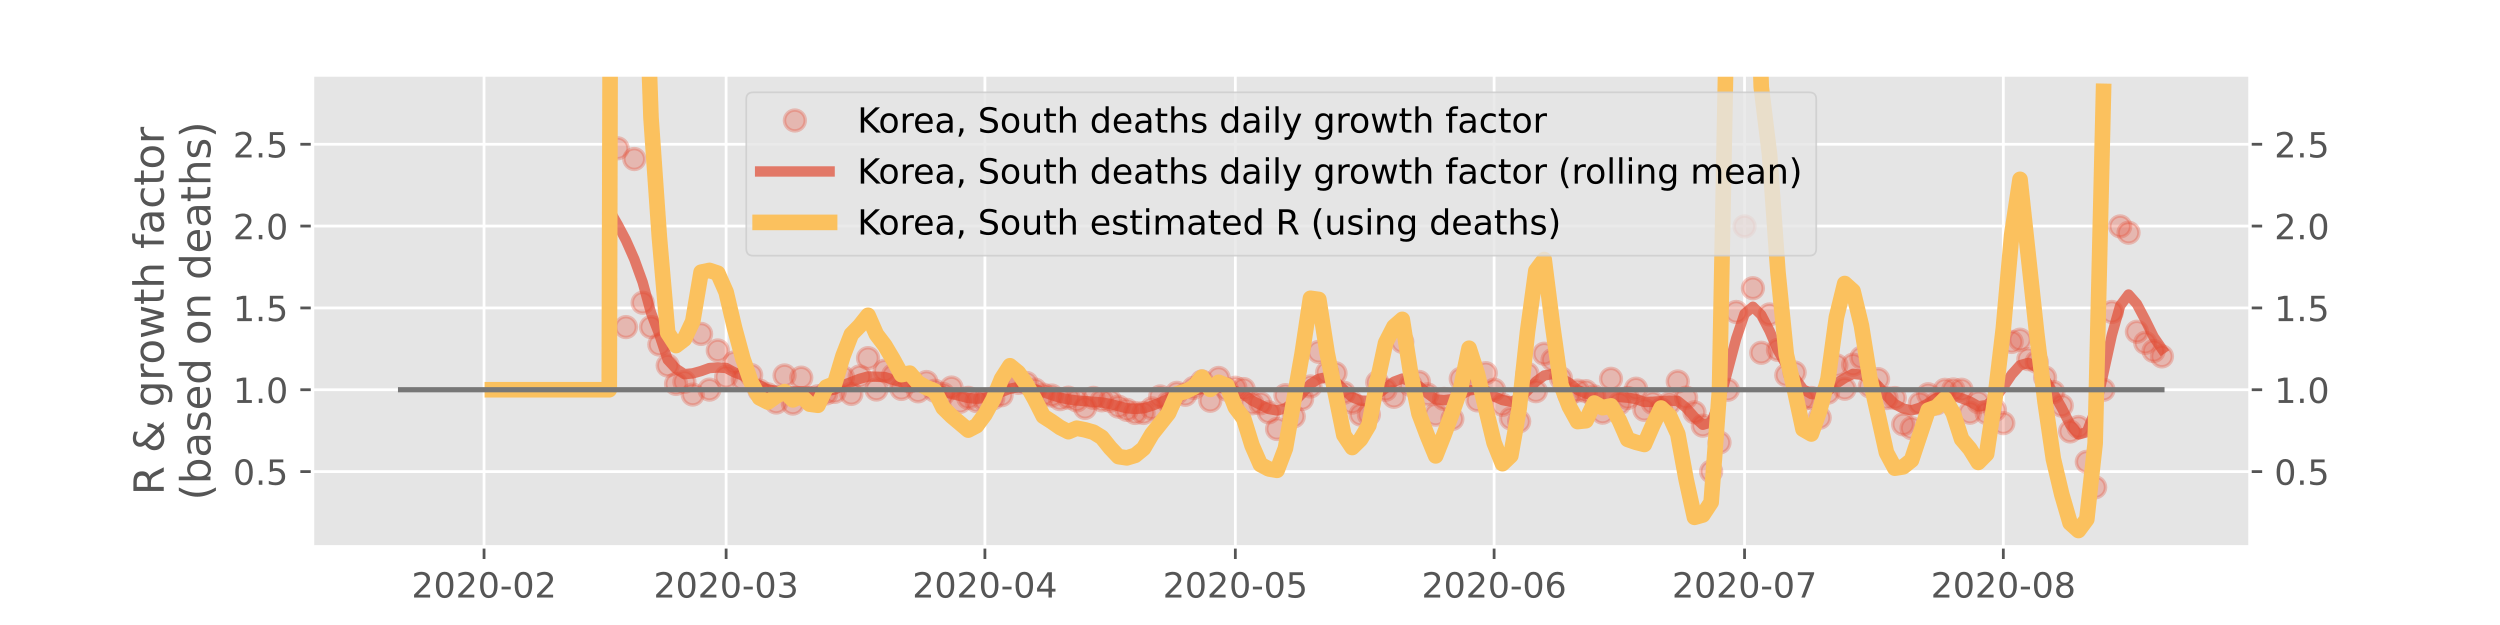<?xml version="1.0" encoding="utf-8" standalone="no"?>
<!DOCTYPE svg PUBLIC "-//W3C//DTD SVG 1.1//EN"
  "http://www.w3.org/Graphics/SVG/1.1/DTD/svg11.dtd">
<!-- Created with matplotlib (https://matplotlib.org/) -->
<svg height="180pt" version="1.1" viewBox="0 0 720 180" width="720pt" xmlns="http://www.w3.org/2000/svg" xmlns:xlink="http://www.w3.org/1999/xlink">
 <defs>
  <style type="text/css">
*{stroke-linecap:butt;stroke-linejoin:round;}
  </style>
 </defs>
 <g id="figure_1">
  <g id="patch_1">
   <path d="M 0 180 
L 720 180 
L 720 0 
L 0 0 
z
" style="fill:#ffffff;"/>
  </g>
  <g id="axes_1">
   <g id="patch_2">
    <path d="M 90 157.5 
L 648 157.5 
L 648 21.6 
L 90 21.6 
z
" style="fill:#e5e5e5;"/>
   </g>
   <g id="matplotlib.axis_1">
    <g id="xtick_1">
     <g id="line2d_1">
      <path clip-path="url(#pd59c6bd2d0)" d="M 139.405 157.5 
L 139.405 21.6 
" style="fill:none;stroke:#ffffff;stroke-linecap:square;stroke-width:0.8;"/>
     </g>
     <g id="line2d_2">
      <defs>
       <path d="M 0 0 
L 0 3.5 
" id="mb62a169120" style="stroke:#555555;stroke-width:0.8;"/>
      </defs>
      <g>
       <use style="fill:#555555;stroke:#555555;stroke-width:0.8;" x="139.405" xlink:href="#mb62a169120" y="157.5"/>
      </g>
     </g>
     <g id="text_1">
      <!-- 2020-02 -->
      <defs>
       <path d="M 19.188 8.297 
L 53.609 8.297 
L 53.609 0 
L 7.328 0 
L 7.328 8.297 
Q 12.938 14.109 22.625 23.891 
Q 32.328 33.688 34.812 36.531 
Q 39.547 41.844 41.422 45.531 
Q 43.312 49.219 43.312 52.781 
Q 43.312 58.594 39.234 62.25 
Q 35.156 65.922 28.609 65.922 
Q 23.969 65.922 18.812 64.312 
Q 13.672 62.703 7.812 59.422 
L 7.812 69.391 
Q 13.766 71.781 18.938 73 
Q 24.125 74.219 28.422 74.219 
Q 39.75 74.219 46.484 68.547 
Q 53.219 62.891 53.219 53.422 
Q 53.219 48.922 51.531 44.891 
Q 49.859 40.875 45.406 35.406 
Q 44.188 33.984 37.641 27.219 
Q 31.109 20.453 19.188 8.297 
z
" id="DejaVuSans-50"/>
       <path d="M 31.781 66.406 
Q 24.172 66.406 20.328 58.906 
Q 16.5 51.422 16.5 36.375 
Q 16.5 21.391 20.328 13.891 
Q 24.172 6.391 31.781 6.391 
Q 39.453 6.391 43.281 13.891 
Q 47.125 21.391 47.125 36.375 
Q 47.125 51.422 43.281 58.906 
Q 39.453 66.406 31.781 66.406 
z
M 31.781 74.219 
Q 44.047 74.219 50.516 64.516 
Q 56.984 54.828 56.984 36.375 
Q 56.984 17.969 50.516 8.266 
Q 44.047 -1.422 31.781 -1.422 
Q 19.531 -1.422 13.062 8.266 
Q 6.594 17.969 6.594 36.375 
Q 6.594 54.828 13.062 64.516 
Q 19.531 74.219 31.781 74.219 
z
" id="DejaVuSans-48"/>
       <path d="M 4.891 31.391 
L 31.203 31.391 
L 31.203 23.391 
L 4.891 23.391 
z
" id="DejaVuSans-45"/>
      </defs>
      <g style="fill:#555555;" transform="translate(118.514 172.098)scale(0.1 -0.1)">
       <use xlink:href="#DejaVuSans-50"/>
       <use x="63.623" xlink:href="#DejaVuSans-48"/>
       <use x="127.246" xlink:href="#DejaVuSans-50"/>
       <use x="190.869" xlink:href="#DejaVuSans-48"/>
       <use x="254.492" xlink:href="#DejaVuSans-45"/>
       <use x="290.576" xlink:href="#DejaVuSans-48"/>
       <use x="354.199" xlink:href="#DejaVuSans-50"/>
      </g>
     </g>
    </g>
    <g id="xtick_2">
     <g id="line2d_3">
      <path clip-path="url(#pd59c6bd2d0)" d="M 209.125 157.5 
L 209.125 21.6 
" style="fill:none;stroke:#ffffff;stroke-linecap:square;stroke-width:0.8;"/>
     </g>
     <g id="line2d_4">
      <g>
       <use style="fill:#555555;stroke:#555555;stroke-width:0.8;" x="209.125" xlink:href="#mb62a169120" y="157.5"/>
      </g>
     </g>
     <g id="text_2">
      <!-- 2020-03 -->
      <defs>
       <path d="M 40.578 39.312 
Q 47.656 37.797 51.625 33 
Q 55.609 28.219 55.609 21.188 
Q 55.609 10.406 48.188 4.484 
Q 40.766 -1.422 27.094 -1.422 
Q 22.516 -1.422 17.656 -0.516 
Q 12.797 0.391 7.625 2.203 
L 7.625 11.719 
Q 11.719 9.328 16.594 8.109 
Q 21.484 6.891 26.812 6.891 
Q 36.078 6.891 40.938 10.547 
Q 45.797 14.203 45.797 21.188 
Q 45.797 27.641 41.281 31.266 
Q 36.766 34.906 28.719 34.906 
L 20.219 34.906 
L 20.219 43.016 
L 29.109 43.016 
Q 36.375 43.016 40.234 45.922 
Q 44.094 48.828 44.094 54.297 
Q 44.094 59.906 40.109 62.906 
Q 36.141 65.922 28.719 65.922 
Q 24.656 65.922 20.016 65.031 
Q 15.375 64.156 9.812 62.312 
L 9.812 71.094 
Q 15.438 72.656 20.344 73.438 
Q 25.25 74.219 29.594 74.219 
Q 40.828 74.219 47.359 69.109 
Q 53.906 64.016 53.906 55.328 
Q 53.906 49.266 50.438 45.094 
Q 46.969 40.922 40.578 39.312 
z
" id="DejaVuSans-51"/>
      </defs>
      <g style="fill:#555555;" transform="translate(188.234 172.098)scale(0.1 -0.1)">
       <use xlink:href="#DejaVuSans-50"/>
       <use x="63.623" xlink:href="#DejaVuSans-48"/>
       <use x="127.246" xlink:href="#DejaVuSans-50"/>
       <use x="190.869" xlink:href="#DejaVuSans-48"/>
       <use x="254.492" xlink:href="#DejaVuSans-45"/>
       <use x="290.576" xlink:href="#DejaVuSans-48"/>
       <use x="354.199" xlink:href="#DejaVuSans-51"/>
      </g>
     </g>
    </g>
    <g id="xtick_3">
     <g id="line2d_5">
      <path clip-path="url(#pd59c6bd2d0)" d="M 283.653 157.5 
L 283.653 21.6 
" style="fill:none;stroke:#ffffff;stroke-linecap:square;stroke-width:0.8;"/>
     </g>
     <g id="line2d_6">
      <g>
       <use style="fill:#555555;stroke:#555555;stroke-width:0.8;" x="283.653" xlink:href="#mb62a169120" y="157.5"/>
      </g>
     </g>
     <g id="text_3">
      <!-- 2020-04 -->
      <defs>
       <path d="M 37.797 64.312 
L 12.891 25.391 
L 37.797 25.391 
z
M 35.203 72.906 
L 47.609 72.906 
L 47.609 25.391 
L 58.016 25.391 
L 58.016 17.188 
L 47.609 17.188 
L 47.609 0 
L 37.797 0 
L 37.797 17.188 
L 4.891 17.188 
L 4.891 26.703 
z
" id="DejaVuSans-52"/>
      </defs>
      <g style="fill:#555555;" transform="translate(262.762 172.098)scale(0.1 -0.1)">
       <use xlink:href="#DejaVuSans-50"/>
       <use x="63.623" xlink:href="#DejaVuSans-48"/>
       <use x="127.246" xlink:href="#DejaVuSans-50"/>
       <use x="190.869" xlink:href="#DejaVuSans-48"/>
       <use x="254.492" xlink:href="#DejaVuSans-45"/>
       <use x="290.576" xlink:href="#DejaVuSans-48"/>
       <use x="354.199" xlink:href="#DejaVuSans-52"/>
      </g>
     </g>
    </g>
    <g id="xtick_4">
     <g id="line2d_7">
      <path clip-path="url(#pd59c6bd2d0)" d="M 355.777 157.5 
L 355.777 21.6 
" style="fill:none;stroke:#ffffff;stroke-linecap:square;stroke-width:0.8;"/>
     </g>
     <g id="line2d_8">
      <g>
       <use style="fill:#555555;stroke:#555555;stroke-width:0.8;" x="355.777" xlink:href="#mb62a169120" y="157.5"/>
      </g>
     </g>
     <g id="text_4">
      <!-- 2020-05 -->
      <defs>
       <path d="M 10.797 72.906 
L 49.516 72.906 
L 49.516 64.594 
L 19.828 64.594 
L 19.828 46.734 
Q 21.969 47.469 24.109 47.828 
Q 26.266 48.188 28.422 48.188 
Q 40.625 48.188 47.75 41.5 
Q 54.891 34.812 54.891 23.391 
Q 54.891 11.625 47.562 5.094 
Q 40.234 -1.422 26.906 -1.422 
Q 22.312 -1.422 17.547 -0.641 
Q 12.797 0.141 7.719 1.703 
L 7.719 11.625 
Q 12.109 9.234 16.797 8.062 
Q 21.484 6.891 26.703 6.891 
Q 35.156 6.891 40.078 11.328 
Q 45.016 15.766 45.016 23.391 
Q 45.016 31 40.078 35.438 
Q 35.156 39.891 26.703 39.891 
Q 22.75 39.891 18.812 39.016 
Q 14.891 38.141 10.797 36.281 
z
" id="DejaVuSans-53"/>
      </defs>
      <g style="fill:#555555;" transform="translate(334.886 172.098)scale(0.1 -0.1)">
       <use xlink:href="#DejaVuSans-50"/>
       <use x="63.623" xlink:href="#DejaVuSans-48"/>
       <use x="127.246" xlink:href="#DejaVuSans-50"/>
       <use x="190.869" xlink:href="#DejaVuSans-48"/>
       <use x="254.492" xlink:href="#DejaVuSans-45"/>
       <use x="290.576" xlink:href="#DejaVuSans-48"/>
       <use x="354.199" xlink:href="#DejaVuSans-53"/>
      </g>
     </g>
    </g>
    <g id="xtick_5">
     <g id="line2d_9">
      <path clip-path="url(#pd59c6bd2d0)" d="M 430.305 157.5 
L 430.305 21.6 
" style="fill:none;stroke:#ffffff;stroke-linecap:square;stroke-width:0.8;"/>
     </g>
     <g id="line2d_10">
      <g>
       <use style="fill:#555555;stroke:#555555;stroke-width:0.8;" x="430.305" xlink:href="#mb62a169120" y="157.5"/>
      </g>
     </g>
     <g id="text_5">
      <!-- 2020-06 -->
      <defs>
       <path d="M 33.016 40.375 
Q 26.375 40.375 22.484 35.828 
Q 18.609 31.297 18.609 23.391 
Q 18.609 15.531 22.484 10.953 
Q 26.375 6.391 33.016 6.391 
Q 39.656 6.391 43.531 10.953 
Q 47.406 15.531 47.406 23.391 
Q 47.406 31.297 43.531 35.828 
Q 39.656 40.375 33.016 40.375 
z
M 52.594 71.297 
L 52.594 62.312 
Q 48.875 64.062 45.094 64.984 
Q 41.312 65.922 37.594 65.922 
Q 27.828 65.922 22.672 59.328 
Q 17.531 52.734 16.797 39.406 
Q 19.672 43.656 24.016 45.922 
Q 28.375 48.188 33.594 48.188 
Q 44.578 48.188 50.953 41.516 
Q 57.328 34.859 57.328 23.391 
Q 57.328 12.156 50.688 5.359 
Q 44.047 -1.422 33.016 -1.422 
Q 20.359 -1.422 13.672 8.266 
Q 6.984 17.969 6.984 36.375 
Q 6.984 53.656 15.188 63.938 
Q 23.391 74.219 37.203 74.219 
Q 40.922 74.219 44.703 73.484 
Q 48.484 72.75 52.594 71.297 
z
" id="DejaVuSans-54"/>
      </defs>
      <g style="fill:#555555;" transform="translate(409.414 172.098)scale(0.1 -0.1)">
       <use xlink:href="#DejaVuSans-50"/>
       <use x="63.623" xlink:href="#DejaVuSans-48"/>
       <use x="127.246" xlink:href="#DejaVuSans-50"/>
       <use x="190.869" xlink:href="#DejaVuSans-48"/>
       <use x="254.492" xlink:href="#DejaVuSans-45"/>
       <use x="290.576" xlink:href="#DejaVuSans-48"/>
       <use x="354.199" xlink:href="#DejaVuSans-54"/>
      </g>
     </g>
    </g>
    <g id="xtick_6">
     <g id="line2d_11">
      <path clip-path="url(#pd59c6bd2d0)" d="M 502.43 157.5 
L 502.43 21.6 
" style="fill:none;stroke:#ffffff;stroke-linecap:square;stroke-width:0.8;"/>
     </g>
     <g id="line2d_12">
      <g>
       <use style="fill:#555555;stroke:#555555;stroke-width:0.8;" x="502.43" xlink:href="#mb62a169120" y="157.5"/>
      </g>
     </g>
     <g id="text_6">
      <!-- 2020-07 -->
      <defs>
       <path d="M 8.203 72.906 
L 55.078 72.906 
L 55.078 68.703 
L 28.609 0 
L 18.312 0 
L 43.219 64.594 
L 8.203 64.594 
z
" id="DejaVuSans-55"/>
      </defs>
      <g style="fill:#555555;" transform="translate(481.538 172.098)scale(0.1 -0.1)">
       <use xlink:href="#DejaVuSans-50"/>
       <use x="63.623" xlink:href="#DejaVuSans-48"/>
       <use x="127.246" xlink:href="#DejaVuSans-50"/>
       <use x="190.869" xlink:href="#DejaVuSans-48"/>
       <use x="254.492" xlink:href="#DejaVuSans-45"/>
       <use x="290.576" xlink:href="#DejaVuSans-48"/>
       <use x="354.199" xlink:href="#DejaVuSans-55"/>
      </g>
     </g>
    </g>
    <g id="xtick_7">
     <g id="line2d_13">
      <path clip-path="url(#pd59c6bd2d0)" d="M 576.958 157.5 
L 576.958 21.6 
" style="fill:none;stroke:#ffffff;stroke-linecap:square;stroke-width:0.8;"/>
     </g>
     <g id="line2d_14">
      <g>
       <use style="fill:#555555;stroke:#555555;stroke-width:0.8;" x="576.958" xlink:href="#mb62a169120" y="157.5"/>
      </g>
     </g>
     <g id="text_7">
      <!-- 2020-08 -->
      <defs>
       <path d="M 31.781 34.625 
Q 24.75 34.625 20.719 30.859 
Q 16.703 27.094 16.703 20.516 
Q 16.703 13.922 20.719 10.156 
Q 24.75 6.391 31.781 6.391 
Q 38.812 6.391 42.859 10.172 
Q 46.922 13.969 46.922 20.516 
Q 46.922 27.094 42.891 30.859 
Q 38.875 34.625 31.781 34.625 
z
M 21.922 38.812 
Q 15.578 40.375 12.031 44.719 
Q 8.5 49.078 8.5 55.328 
Q 8.5 64.062 14.719 69.141 
Q 20.953 74.219 31.781 74.219 
Q 42.672 74.219 48.875 69.141 
Q 55.078 64.062 55.078 55.328 
Q 55.078 49.078 51.531 44.719 
Q 48 40.375 41.703 38.812 
Q 48.828 37.156 52.797 32.312 
Q 56.781 27.484 56.781 20.516 
Q 56.781 9.906 50.312 4.234 
Q 43.844 -1.422 31.781 -1.422 
Q 19.734 -1.422 13.25 4.234 
Q 6.781 9.906 6.781 20.516 
Q 6.781 27.484 10.781 32.312 
Q 14.797 37.156 21.922 38.812 
z
M 18.312 54.391 
Q 18.312 48.734 21.844 45.562 
Q 25.391 42.391 31.781 42.391 
Q 38.141 42.391 41.719 45.562 
Q 45.312 48.734 45.312 54.391 
Q 45.312 60.062 41.719 63.234 
Q 38.141 66.406 31.781 66.406 
Q 25.391 66.406 21.844 63.234 
Q 18.312 60.062 18.312 54.391 
z
" id="DejaVuSans-56"/>
      </defs>
      <g style="fill:#555555;" transform="translate(556.066 172.098)scale(0.1 -0.1)">
       <use xlink:href="#DejaVuSans-50"/>
       <use x="63.623" xlink:href="#DejaVuSans-48"/>
       <use x="127.246" xlink:href="#DejaVuSans-50"/>
       <use x="190.869" xlink:href="#DejaVuSans-48"/>
       <use x="254.492" xlink:href="#DejaVuSans-45"/>
       <use x="290.576" xlink:href="#DejaVuSans-48"/>
       <use x="354.199" xlink:href="#DejaVuSans-56"/>
      </g>
     </g>
    </g>
   </g>
   <g id="matplotlib.axis_2">
    <g id="ytick_1">
     <g id="line2d_15">
      <path clip-path="url(#pd59c6bd2d0)" d="M 90 135.815 
L 648 135.815 
" style="fill:none;stroke:#ffffff;stroke-linecap:square;stroke-width:0.8;"/>
     </g>
     <g id="line2d_16">
      <defs>
       <path d="M 0 0 
L -3.5 0 
" id="m90652aba11" style="stroke:#555555;stroke-width:0.8;"/>
      </defs>
      <g>
       <use style="fill:#555555;stroke:#555555;stroke-width:0.8;" x="90" xlink:href="#m90652aba11" y="135.815"/>
      </g>
     </g>
     <g id="line2d_17">
      <defs>
       <path d="M 0 0 
L 3.5 0 
" id="mf8dabe85cf" style="stroke:#555555;stroke-width:0.8;"/>
      </defs>
      <g>
       <use style="fill:#555555;stroke:#555555;stroke-width:0.8;" x="648" xlink:href="#mf8dabe85cf" y="135.815"/>
      </g>
     </g>
     <g id="text_8">
      <!-- 0.5 -->
      <defs>
       <path d="M 10.688 12.406 
L 21 12.406 
L 21 0 
L 10.688 0 
z
" id="DejaVuSans-46"/>
      </defs>
      <g style="fill:#555555;" transform="translate(67.097 139.614)scale(0.1 -0.1)">
       <use xlink:href="#DejaVuSans-48"/>
       <use x="63.623" xlink:href="#DejaVuSans-46"/>
       <use x="95.41" xlink:href="#DejaVuSans-53"/>
      </g>
     </g>
     <g id="text_9">
      <!-- 0.5 -->
      <g style="fill:#555555;" transform="translate(655 139.614)scale(0.1 -0.1)">
       <use xlink:href="#DejaVuSans-48"/>
       <use x="63.623" xlink:href="#DejaVuSans-46"/>
       <use x="95.41" xlink:href="#DejaVuSans-53"/>
      </g>
     </g>
    </g>
    <g id="ytick_2">
     <g id="line2d_18">
      <path clip-path="url(#pd59c6bd2d0)" d="M 90 112.248 
L 648 112.248 
" style="fill:none;stroke:#ffffff;stroke-linecap:square;stroke-width:0.8;"/>
     </g>
     <g id="line2d_19">
      <g>
       <use style="fill:#555555;stroke:#555555;stroke-width:0.8;" x="90" xlink:href="#m90652aba11" y="112.248"/>
      </g>
     </g>
     <g id="line2d_20">
      <g>
       <use style="fill:#555555;stroke:#555555;stroke-width:0.8;" x="648" xlink:href="#mf8dabe85cf" y="112.248"/>
      </g>
     </g>
     <g id="text_10">
      <!-- 1.0 -->
      <defs>
       <path d="M 12.406 8.297 
L 28.516 8.297 
L 28.516 63.922 
L 10.984 60.406 
L 10.984 69.391 
L 28.422 72.906 
L 38.281 72.906 
L 38.281 8.297 
L 54.391 8.297 
L 54.391 0 
L 12.406 0 
z
" id="DejaVuSans-49"/>
      </defs>
      <g style="fill:#555555;" transform="translate(67.097 116.047)scale(0.1 -0.1)">
       <use xlink:href="#DejaVuSans-49"/>
       <use x="63.623" xlink:href="#DejaVuSans-46"/>
       <use x="95.41" xlink:href="#DejaVuSans-48"/>
      </g>
     </g>
     <g id="text_11">
      <!-- 1.0 -->
      <g style="fill:#555555;" transform="translate(655 116.047)scale(0.1 -0.1)">
       <use xlink:href="#DejaVuSans-49"/>
       <use x="63.623" xlink:href="#DejaVuSans-46"/>
       <use x="95.41" xlink:href="#DejaVuSans-48"/>
      </g>
     </g>
    </g>
    <g id="ytick_3">
     <g id="line2d_21">
      <path clip-path="url(#pd59c6bd2d0)" d="M 90 88.681 
L 648 88.681 
" style="fill:none;stroke:#ffffff;stroke-linecap:square;stroke-width:0.8;"/>
     </g>
     <g id="line2d_22">
      <g>
       <use style="fill:#555555;stroke:#555555;stroke-width:0.8;" x="90" xlink:href="#m90652aba11" y="88.681"/>
      </g>
     </g>
     <g id="line2d_23">
      <g>
       <use style="fill:#555555;stroke:#555555;stroke-width:0.8;" x="648" xlink:href="#mf8dabe85cf" y="88.681"/>
      </g>
     </g>
     <g id="text_12">
      <!-- 1.5 -->
      <g style="fill:#555555;" transform="translate(67.097 92.48)scale(0.1 -0.1)">
       <use xlink:href="#DejaVuSans-49"/>
       <use x="63.623" xlink:href="#DejaVuSans-46"/>
       <use x="95.41" xlink:href="#DejaVuSans-53"/>
      </g>
     </g>
     <g id="text_13">
      <!-- 1.5 -->
      <g style="fill:#555555;" transform="translate(655 92.48)scale(0.1 -0.1)">
       <use xlink:href="#DejaVuSans-49"/>
       <use x="63.623" xlink:href="#DejaVuSans-46"/>
       <use x="95.41" xlink:href="#DejaVuSans-53"/>
      </g>
     </g>
    </g>
    <g id="ytick_4">
     <g id="line2d_24">
      <path clip-path="url(#pd59c6bd2d0)" d="M 90 65.114 
L 648 65.114 
" style="fill:none;stroke:#ffffff;stroke-linecap:square;stroke-width:0.8;"/>
     </g>
     <g id="line2d_25">
      <g>
       <use style="fill:#555555;stroke:#555555;stroke-width:0.8;" x="90" xlink:href="#m90652aba11" y="65.114"/>
      </g>
     </g>
     <g id="line2d_26">
      <g>
       <use style="fill:#555555;stroke:#555555;stroke-width:0.8;" x="648" xlink:href="#mf8dabe85cf" y="65.114"/>
      </g>
     </g>
     <g id="text_14">
      <!-- 2.0 -->
      <g style="fill:#555555;" transform="translate(67.097 68.913)scale(0.1 -0.1)">
       <use xlink:href="#DejaVuSans-50"/>
       <use x="63.623" xlink:href="#DejaVuSans-46"/>
       <use x="95.41" xlink:href="#DejaVuSans-48"/>
      </g>
     </g>
     <g id="text_15">
      <!-- 2.0 -->
      <g style="fill:#555555;" transform="translate(655 68.913)scale(0.1 -0.1)">
       <use xlink:href="#DejaVuSans-50"/>
       <use x="63.623" xlink:href="#DejaVuSans-46"/>
       <use x="95.41" xlink:href="#DejaVuSans-48"/>
      </g>
     </g>
    </g>
    <g id="ytick_5">
     <g id="line2d_27">
      <path clip-path="url(#pd59c6bd2d0)" d="M 90 41.547 
L 648 41.547 
" style="fill:none;stroke:#ffffff;stroke-linecap:square;stroke-width:0.8;"/>
     </g>
     <g id="line2d_28">
      <g>
       <use style="fill:#555555;stroke:#555555;stroke-width:0.8;" x="90" xlink:href="#m90652aba11" y="41.547"/>
      </g>
     </g>
     <g id="line2d_29">
      <g>
       <use style="fill:#555555;stroke:#555555;stroke-width:0.8;" x="648" xlink:href="#mf8dabe85cf" y="41.547"/>
      </g>
     </g>
     <g id="text_16">
      <!-- 2.5 -->
      <g style="fill:#555555;" transform="translate(67.097 45.346)scale(0.1 -0.1)">
       <use xlink:href="#DejaVuSans-50"/>
       <use x="63.623" xlink:href="#DejaVuSans-46"/>
       <use x="95.41" xlink:href="#DejaVuSans-53"/>
      </g>
     </g>
     <g id="text_17">
      <!-- 2.5 -->
      <g style="fill:#555555;" transform="translate(655 45.346)scale(0.1 -0.1)">
       <use xlink:href="#DejaVuSans-50"/>
       <use x="63.623" xlink:href="#DejaVuSans-46"/>
       <use x="95.41" xlink:href="#DejaVuSans-53"/>
      </g>
     </g>
    </g>
    <g id="text_18">
     <!-- R &amp; growth factor -->
     <defs>
      <path d="M 44.391 34.188 
Q 47.562 33.109 50.562 29.594 
Q 53.562 26.078 56.594 19.922 
L 66.609 0 
L 56 0 
L 46.688 18.703 
Q 43.062 26.031 39.672 28.422 
Q 36.281 30.812 30.422 30.812 
L 19.672 30.812 
L 19.672 0 
L 9.812 0 
L 9.812 72.906 
L 32.078 72.906 
Q 44.578 72.906 50.734 67.672 
Q 56.891 62.453 56.891 51.906 
Q 56.891 45.016 53.688 40.469 
Q 50.484 35.938 44.391 34.188 
z
M 19.672 64.797 
L 19.672 38.922 
L 32.078 38.922 
Q 39.203 38.922 42.844 42.219 
Q 46.484 45.516 46.484 51.906 
Q 46.484 58.297 42.844 61.547 
Q 39.203 64.797 32.078 64.797 
z
" id="DejaVuSans-82"/>
      <path id="DejaVuSans-32"/>
      <path d="M 24.312 39.203 
Q 19.875 35.25 17.797 31.312 
Q 15.719 27.391 15.719 23.094 
Q 15.719 15.969 20.891 11.234 
Q 26.078 6.5 33.891 6.5 
Q 38.531 6.5 42.578 8.031 
Q 46.625 9.578 50.203 12.703 
z
M 31.203 44.672 
L 56 19.281 
Q 58.891 23.641 60.5 28.594 
Q 62.109 33.547 62.406 39.109 
L 71.484 39.109 
Q 70.906 32.672 68.359 26.359 
Q 65.828 20.062 61.281 13.922 
L 74.906 0 
L 62.594 0 
L 55.609 7.172 
Q 50.531 2.828 44.969 0.703 
Q 39.406 -1.422 33.016 -1.422 
Q 21.234 -1.422 13.766 5.297 
Q 6.297 12.016 6.297 22.516 
Q 6.297 28.766 9.562 34.25 
Q 12.844 39.75 19.391 44.578 
Q 17.047 47.656 15.812 50.703 
Q 14.594 53.766 14.594 56.688 
Q 14.594 64.594 20.016 69.406 
Q 25.438 74.219 34.422 74.219 
Q 38.484 74.219 42.5 73.344 
Q 46.531 72.469 50.688 70.703 
L 50.688 61.812 
Q 46.438 64.109 42.578 65.297 
Q 38.719 66.5 35.406 66.5 
Q 30.281 66.5 27.078 63.781 
Q 23.875 61.078 23.875 56.781 
Q 23.875 54.297 25.312 51.781 
Q 26.766 49.266 31.203 44.672 
z
" id="DejaVuSans-38"/>
      <path d="M 45.406 27.984 
Q 45.406 37.75 41.375 43.109 
Q 37.359 48.484 30.078 48.484 
Q 22.859 48.484 18.828 43.109 
Q 14.797 37.75 14.797 27.984 
Q 14.797 18.266 18.828 12.891 
Q 22.859 7.516 30.078 7.516 
Q 37.359 7.516 41.375 12.891 
Q 45.406 18.266 45.406 27.984 
z
M 54.391 6.781 
Q 54.391 -7.172 48.188 -13.984 
Q 42 -20.797 29.203 -20.797 
Q 24.469 -20.797 20.266 -20.094 
Q 16.062 -19.391 12.109 -17.922 
L 12.109 -9.188 
Q 16.062 -11.328 19.922 -12.344 
Q 23.781 -13.375 27.781 -13.375 
Q 36.625 -13.375 41.016 -8.766 
Q 45.406 -4.156 45.406 5.172 
L 45.406 9.625 
Q 42.625 4.781 38.281 2.391 
Q 33.938 0 27.875 0 
Q 17.828 0 11.672 7.656 
Q 5.516 15.328 5.516 27.984 
Q 5.516 40.672 11.672 48.328 
Q 17.828 56 27.875 56 
Q 33.938 56 38.281 53.609 
Q 42.625 51.219 45.406 46.391 
L 45.406 54.688 
L 54.391 54.688 
z
" id="DejaVuSans-103"/>
      <path d="M 41.109 46.297 
Q 39.594 47.172 37.812 47.578 
Q 36.031 48 33.891 48 
Q 26.266 48 22.188 43.047 
Q 18.109 38.094 18.109 28.812 
L 18.109 0 
L 9.078 0 
L 9.078 54.688 
L 18.109 54.688 
L 18.109 46.188 
Q 20.953 51.172 25.484 53.578 
Q 30.031 56 36.531 56 
Q 37.453 56 38.578 55.875 
Q 39.703 55.766 41.062 55.516 
z
" id="DejaVuSans-114"/>
      <path d="M 30.609 48.391 
Q 23.391 48.391 19.188 42.75 
Q 14.984 37.109 14.984 27.297 
Q 14.984 17.484 19.156 11.844 
Q 23.344 6.203 30.609 6.203 
Q 37.797 6.203 41.984 11.859 
Q 46.188 17.531 46.188 27.297 
Q 46.188 37.016 41.984 42.703 
Q 37.797 48.391 30.609 48.391 
z
M 30.609 56 
Q 42.328 56 49.016 48.375 
Q 55.719 40.766 55.719 27.297 
Q 55.719 13.875 49.016 6.219 
Q 42.328 -1.422 30.609 -1.422 
Q 18.844 -1.422 12.172 6.219 
Q 5.516 13.875 5.516 27.297 
Q 5.516 40.766 12.172 48.375 
Q 18.844 56 30.609 56 
z
" id="DejaVuSans-111"/>
      <path d="M 4.203 54.688 
L 13.188 54.688 
L 24.422 12.016 
L 35.594 54.688 
L 46.188 54.688 
L 57.422 12.016 
L 68.609 54.688 
L 77.594 54.688 
L 63.281 0 
L 52.688 0 
L 40.922 44.828 
L 29.109 0 
L 18.5 0 
z
" id="DejaVuSans-119"/>
      <path d="M 18.312 70.219 
L 18.312 54.688 
L 36.812 54.688 
L 36.812 47.703 
L 18.312 47.703 
L 18.312 18.016 
Q 18.312 11.328 20.141 9.422 
Q 21.969 7.516 27.594 7.516 
L 36.812 7.516 
L 36.812 0 
L 27.594 0 
Q 17.188 0 13.234 3.875 
Q 9.281 7.766 9.281 18.016 
L 9.281 47.703 
L 2.688 47.703 
L 2.688 54.688 
L 9.281 54.688 
L 9.281 70.219 
z
" id="DejaVuSans-116"/>
      <path d="M 54.891 33.016 
L 54.891 0 
L 45.906 0 
L 45.906 32.719 
Q 45.906 40.484 42.875 44.328 
Q 39.844 48.188 33.797 48.188 
Q 26.516 48.188 22.312 43.547 
Q 18.109 38.922 18.109 30.906 
L 18.109 0 
L 9.078 0 
L 9.078 75.984 
L 18.109 75.984 
L 18.109 46.188 
Q 21.344 51.125 25.703 53.562 
Q 30.078 56 35.797 56 
Q 45.219 56 50.047 50.172 
Q 54.891 44.344 54.891 33.016 
z
" id="DejaVuSans-104"/>
      <path d="M 37.109 75.984 
L 37.109 68.5 
L 28.516 68.5 
Q 23.688 68.5 21.797 66.547 
Q 19.922 64.594 19.922 59.516 
L 19.922 54.688 
L 34.719 54.688 
L 34.719 47.703 
L 19.922 47.703 
L 19.922 0 
L 10.891 0 
L 10.891 47.703 
L 2.297 47.703 
L 2.297 54.688 
L 10.891 54.688 
L 10.891 58.5 
Q 10.891 67.625 15.141 71.797 
Q 19.391 75.984 28.609 75.984 
z
" id="DejaVuSans-102"/>
      <path d="M 34.281 27.484 
Q 23.391 27.484 19.188 25 
Q 14.984 22.516 14.984 16.5 
Q 14.984 11.719 18.141 8.906 
Q 21.297 6.109 26.703 6.109 
Q 34.188 6.109 38.703 11.406 
Q 43.219 16.703 43.219 25.484 
L 43.219 27.484 
z
M 52.203 31.203 
L 52.203 0 
L 43.219 0 
L 43.219 8.297 
Q 40.141 3.328 35.547 0.953 
Q 30.953 -1.422 24.312 -1.422 
Q 15.922 -1.422 10.953 3.297 
Q 6 8.016 6 15.922 
Q 6 25.141 12.172 29.828 
Q 18.359 34.516 30.609 34.516 
L 43.219 34.516 
L 43.219 35.406 
Q 43.219 41.609 39.141 45 
Q 35.062 48.391 27.688 48.391 
Q 23 48.391 18.547 47.266 
Q 14.109 46.141 10.016 43.891 
L 10.016 52.203 
Q 14.938 54.109 19.578 55.047 
Q 24.219 56 28.609 56 
Q 40.484 56 46.344 49.844 
Q 52.203 43.703 52.203 31.203 
z
" id="DejaVuSans-97"/>
      <path d="M 48.781 52.594 
L 48.781 44.188 
Q 44.969 46.297 41.141 47.344 
Q 37.312 48.391 33.406 48.391 
Q 24.656 48.391 19.812 42.844 
Q 14.984 37.312 14.984 27.297 
Q 14.984 17.281 19.812 11.734 
Q 24.656 6.203 33.406 6.203 
Q 37.312 6.203 41.141 7.25 
Q 44.969 8.297 48.781 10.406 
L 48.781 2.094 
Q 45.016 0.344 40.984 -0.531 
Q 36.969 -1.422 32.422 -1.422 
Q 20.062 -1.422 12.781 6.344 
Q 5.516 14.109 5.516 27.297 
Q 5.516 40.672 12.859 48.328 
Q 20.219 56 33.016 56 
Q 37.156 56 41.109 55.141 
Q 45.062 54.297 48.781 52.594 
z
" id="DejaVuSans-99"/>
     </defs>
     <g style="fill:#555555;" transform="translate(47.164 142.57)rotate(-90)scale(0.12 -0.12)">
      <use xlink:href="#DejaVuSans-82"/>
      <use x="69.482" xlink:href="#DejaVuSans-32"/>
      <use x="101.27" xlink:href="#DejaVuSans-38"/>
      <use x="179.248" xlink:href="#DejaVuSans-32"/>
      <use x="211.035" xlink:href="#DejaVuSans-103"/>
      <use x="274.512" xlink:href="#DejaVuSans-114"/>
      <use x="313.375" xlink:href="#DejaVuSans-111"/>
      <use x="374.557" xlink:href="#DejaVuSans-119"/>
      <use x="456.344" xlink:href="#DejaVuSans-116"/>
      <use x="495.553" xlink:href="#DejaVuSans-104"/>
      <use x="558.932" xlink:href="#DejaVuSans-32"/>
      <use x="590.719" xlink:href="#DejaVuSans-102"/>
      <use x="625.924" xlink:href="#DejaVuSans-97"/>
      <use x="687.203" xlink:href="#DejaVuSans-99"/>
      <use x="742.184" xlink:href="#DejaVuSans-116"/>
      <use x="781.393" xlink:href="#DejaVuSans-111"/>
      <use x="842.574" xlink:href="#DejaVuSans-114"/>
     </g>
     <!-- (based on deaths) -->
     <defs>
      <path d="M 31 75.875 
Q 24.469 64.656 21.281 53.656 
Q 18.109 42.672 18.109 31.391 
Q 18.109 20.125 21.312 9.062 
Q 24.516 -2 31 -13.188 
L 23.188 -13.188 
Q 15.875 -1.703 12.234 9.375 
Q 8.594 20.453 8.594 31.391 
Q 8.594 42.281 12.203 53.312 
Q 15.828 64.359 23.188 75.875 
z
" id="DejaVuSans-40"/>
      <path d="M 48.688 27.297 
Q 48.688 37.203 44.609 42.844 
Q 40.531 48.484 33.406 48.484 
Q 26.266 48.484 22.188 42.844 
Q 18.109 37.203 18.109 27.297 
Q 18.109 17.391 22.188 11.75 
Q 26.266 6.109 33.406 6.109 
Q 40.531 6.109 44.609 11.75 
Q 48.688 17.391 48.688 27.297 
z
M 18.109 46.391 
Q 20.953 51.266 25.266 53.625 
Q 29.594 56 35.594 56 
Q 45.562 56 51.781 48.094 
Q 58.016 40.188 58.016 27.297 
Q 58.016 14.406 51.781 6.484 
Q 45.562 -1.422 35.594 -1.422 
Q 29.594 -1.422 25.266 0.953 
Q 20.953 3.328 18.109 8.203 
L 18.109 0 
L 9.078 0 
L 9.078 75.984 
L 18.109 75.984 
z
" id="DejaVuSans-98"/>
      <path d="M 44.281 53.078 
L 44.281 44.578 
Q 40.484 46.531 36.375 47.5 
Q 32.281 48.484 27.875 48.484 
Q 21.188 48.484 17.844 46.438 
Q 14.5 44.391 14.5 40.281 
Q 14.5 37.156 16.891 35.375 
Q 19.281 33.594 26.516 31.984 
L 29.594 31.297 
Q 39.156 29.25 43.188 25.516 
Q 47.219 21.781 47.219 15.094 
Q 47.219 7.469 41.188 3.016 
Q 35.156 -1.422 24.609 -1.422 
Q 20.219 -1.422 15.453 -0.562 
Q 10.688 0.297 5.422 2 
L 5.422 11.281 
Q 10.406 8.688 15.234 7.391 
Q 20.062 6.109 24.812 6.109 
Q 31.156 6.109 34.562 8.281 
Q 37.984 10.453 37.984 14.406 
Q 37.984 18.062 35.516 20.016 
Q 33.062 21.969 24.703 23.781 
L 21.578 24.516 
Q 13.234 26.266 9.516 29.906 
Q 5.812 33.547 5.812 39.891 
Q 5.812 47.609 11.281 51.797 
Q 16.75 56 26.812 56 
Q 31.781 56 36.172 55.266 
Q 40.578 54.547 44.281 53.078 
z
" id="DejaVuSans-115"/>
      <path d="M 56.203 29.594 
L 56.203 25.203 
L 14.891 25.203 
Q 15.484 15.922 20.484 11.062 
Q 25.484 6.203 34.422 6.203 
Q 39.594 6.203 44.453 7.469 
Q 49.312 8.734 54.109 11.281 
L 54.109 2.781 
Q 49.266 0.734 44.188 -0.344 
Q 39.109 -1.422 33.891 -1.422 
Q 20.797 -1.422 13.156 6.188 
Q 5.516 13.812 5.516 26.812 
Q 5.516 40.234 12.766 48.109 
Q 20.016 56 32.328 56 
Q 43.359 56 49.781 48.891 
Q 56.203 41.797 56.203 29.594 
z
M 47.219 32.234 
Q 47.125 39.594 43.094 43.984 
Q 39.062 48.391 32.422 48.391 
Q 24.906 48.391 20.391 44.141 
Q 15.875 39.891 15.188 32.172 
z
" id="DejaVuSans-101"/>
      <path d="M 45.406 46.391 
L 45.406 75.984 
L 54.391 75.984 
L 54.391 0 
L 45.406 0 
L 45.406 8.203 
Q 42.578 3.328 38.25 0.953 
Q 33.938 -1.422 27.875 -1.422 
Q 17.969 -1.422 11.734 6.484 
Q 5.516 14.406 5.516 27.297 
Q 5.516 40.188 11.734 48.094 
Q 17.969 56 27.875 56 
Q 33.938 56 38.25 53.625 
Q 42.578 51.266 45.406 46.391 
z
M 14.797 27.297 
Q 14.797 17.391 18.875 11.75 
Q 22.953 6.109 30.078 6.109 
Q 37.203 6.109 41.297 11.75 
Q 45.406 17.391 45.406 27.297 
Q 45.406 37.203 41.297 42.844 
Q 37.203 48.484 30.078 48.484 
Q 22.953 48.484 18.875 42.844 
Q 14.797 37.203 14.797 27.297 
z
" id="DejaVuSans-100"/>
      <path d="M 54.891 33.016 
L 54.891 0 
L 45.906 0 
L 45.906 32.719 
Q 45.906 40.484 42.875 44.328 
Q 39.844 48.188 33.797 48.188 
Q 26.516 48.188 22.312 43.547 
Q 18.109 38.922 18.109 30.906 
L 18.109 0 
L 9.078 0 
L 9.078 54.688 
L 18.109 54.688 
L 18.109 46.188 
Q 21.344 51.125 25.703 53.562 
Q 30.078 56 35.797 56 
Q 45.219 56 50.047 50.172 
Q 54.891 44.344 54.891 33.016 
z
" id="DejaVuSans-110"/>
      <path d="M 8.016 75.875 
L 15.828 75.875 
Q 23.141 64.359 26.781 53.312 
Q 30.422 42.281 30.422 31.391 
Q 30.422 20.453 26.781 9.375 
Q 23.141 -1.703 15.828 -13.188 
L 8.016 -13.188 
Q 14.5 -2 17.703 9.062 
Q 20.906 20.125 20.906 31.391 
Q 20.906 42.672 17.703 53.656 
Q 14.5 64.656 8.016 75.875 
z
" id="DejaVuSans-41"/>
     </defs>
     <g style="fill:#555555;" transform="translate(60.601 144.09)rotate(-90)scale(0.12 -0.12)">
      <use xlink:href="#DejaVuSans-40"/>
      <use x="39.014" xlink:href="#DejaVuSans-98"/>
      <use x="102.49" xlink:href="#DejaVuSans-97"/>
      <use x="163.77" xlink:href="#DejaVuSans-115"/>
      <use x="215.869" xlink:href="#DejaVuSans-101"/>
      <use x="277.393" xlink:href="#DejaVuSans-100"/>
      <use x="340.869" xlink:href="#DejaVuSans-32"/>
      <use x="372.656" xlink:href="#DejaVuSans-111"/>
      <use x="433.838" xlink:href="#DejaVuSans-110"/>
      <use x="497.217" xlink:href="#DejaVuSans-32"/>
      <use x="529.004" xlink:href="#DejaVuSans-100"/>
      <use x="592.48" xlink:href="#DejaVuSans-101"/>
      <use x="654.004" xlink:href="#DejaVuSans-97"/>
      <use x="715.283" xlink:href="#DejaVuSans-116"/>
      <use x="754.492" xlink:href="#DejaVuSans-104"/>
      <use x="817.871" xlink:href="#DejaVuSans-115"/>
      <use x="869.971" xlink:href="#DejaVuSans-41"/>
     </g>
    </g>
   </g>
   <g id="line2d_30">
    <defs>
     <path d="M 0 3 
C 0.796 3 1.559 2.684 2.121 2.121 
C 2.684 1.559 3 0.796 3 0 
C 3 -0.796 2.684 -1.559 2.121 -2.121 
C 1.559 -2.684 0.796 -3 0 -3 
C -0.796 -3 -1.559 -2.684 -2.121 -2.121 
C -2.684 -1.559 -3 -0.796 -3 0 
C -3 0.796 -2.684 1.559 -2.121 2.121 
C -1.559 2.684 -0.796 3 0 3 
z
" id="ma6e6d3911e" style="stroke:#e24a33;stroke-opacity:0.3;"/>
    </defs>
    <g clip-path="url(#pd59c6bd2d0)">
     <use style="fill:#e24a33;fill-opacity:0.3;stroke:#e24a33;stroke-opacity:0.3;" x="177.871" xlink:href="#ma6e6d3911e" y="42.709"/>
     <use style="fill:#e24a33;fill-opacity:0.3;stroke:#e24a33;stroke-opacity:0.3;" x="180.275" xlink:href="#ma6e6d3911e" y="94.202"/>
     <use style="fill:#e24a33;fill-opacity:0.3;stroke:#e24a33;stroke-opacity:0.3;" x="182.679" xlink:href="#ma6e6d3911e" y="45.801"/>
     <use style="fill:#e24a33;fill-opacity:0.3;stroke:#e24a33;stroke-opacity:0.3;" x="185.084" xlink:href="#ma6e6d3911e" y="87.186"/>
     <use style="fill:#e24a33;fill-opacity:0.3;stroke:#e24a33;stroke-opacity:0.3;" x="187.488" xlink:href="#ma6e6d3911e" y="94.191"/>
     <use style="fill:#e24a33;fill-opacity:0.3;stroke:#e24a33;stroke-opacity:0.3;" x="189.892" xlink:href="#ma6e6d3911e" y="99.237"/>
     <use style="fill:#e24a33;fill-opacity:0.3;stroke:#e24a33;stroke-opacity:0.3;" x="192.296" xlink:href="#ma6e6d3911e" y="105.268"/>
     <use style="fill:#e24a33;fill-opacity:0.3;stroke:#e24a33;stroke-opacity:0.3;" x="194.7" xlink:href="#ma6e6d3911e" y="110.562"/>
     <use style="fill:#e24a33;fill-opacity:0.3;stroke:#e24a33;stroke-opacity:0.3;" x="197.104" xlink:href="#ma6e6d3911e" y="109.954"/>
     <use style="fill:#e24a33;fill-opacity:0.3;stroke:#e24a33;stroke-opacity:0.3;" x="199.508" xlink:href="#ma6e6d3911e" y="113.632"/>
     <use style="fill:#e24a33;fill-opacity:0.3;stroke:#e24a33;stroke-opacity:0.3;" x="201.913" xlink:href="#ma6e6d3911e" y="96.167"/>
     <use style="fill:#e24a33;fill-opacity:0.3;stroke:#e24a33;stroke-opacity:0.3;" x="204.317" xlink:href="#ma6e6d3911e" y="112.212"/>
     <use style="fill:#e24a33;fill-opacity:0.3;stroke:#e24a33;stroke-opacity:0.3;" x="206.721" xlink:href="#ma6e6d3911e" y="100.935"/>
     <use style="fill:#e24a33;fill-opacity:0.3;stroke:#e24a33;stroke-opacity:0.3;" x="209.125" xlink:href="#ma6e6d3911e" y="108.547"/>
     <use style="fill:#e24a33;fill-opacity:0.3;stroke:#e24a33;stroke-opacity:0.3;" x="211.529" xlink:href="#ma6e6d3911e" y="104.381"/>
     <use style="fill:#e24a33;fill-opacity:0.3;stroke:#e24a33;stroke-opacity:0.3;" x="213.933" xlink:href="#ma6e6d3911e" y="109.26"/>
     <use style="fill:#e24a33;fill-opacity:0.3;stroke:#e24a33;stroke-opacity:0.3;" x="216.337" xlink:href="#ma6e6d3911e" y="108.019"/>
     <use style="fill:#e24a33;fill-opacity:0.3;stroke:#e24a33;stroke-opacity:0.3;" x="218.741" xlink:href="#ma6e6d3911e" y="112.48"/>
     <use style="fill:#e24a33;fill-opacity:0.3;stroke:#e24a33;stroke-opacity:0.3;" x="221.146" xlink:href="#ma6e6d3911e" y="113.56"/>
     <use style="fill:#e24a33;fill-opacity:0.3;stroke:#e24a33;stroke-opacity:0.3;" x="223.55" xlink:href="#ma6e6d3911e" y="115.931"/>
     <use style="fill:#e24a33;fill-opacity:0.3;stroke:#e24a33;stroke-opacity:0.3;" x="225.954" xlink:href="#ma6e6d3911e" y="108.126"/>
     <use style="fill:#e24a33;fill-opacity:0.3;stroke:#e24a33;stroke-opacity:0.3;" x="228.358" xlink:href="#ma6e6d3911e" y="116.23"/>
     <use style="fill:#e24a33;fill-opacity:0.3;stroke:#e24a33;stroke-opacity:0.3;" x="230.762" xlink:href="#ma6e6d3911e" y="108.764"/>
     <use style="fill:#e24a33;fill-opacity:0.3;stroke:#e24a33;stroke-opacity:0.3;" x="233.166" xlink:href="#ma6e6d3911e" y="114.675"/>
     <use style="fill:#e24a33;fill-opacity:0.3;stroke:#e24a33;stroke-opacity:0.3;" x="235.57" xlink:href="#ma6e6d3911e" y="114.127"/>
     <use style="fill:#e24a33;fill-opacity:0.3;stroke:#e24a33;stroke-opacity:0.3;" x="237.975" xlink:href="#ma6e6d3911e" y="113.3"/>
     <use style="fill:#e24a33;fill-opacity:0.3;stroke:#e24a33;stroke-opacity:0.3;" x="240.379" xlink:href="#ma6e6d3911e" y="112.866"/>
     <use style="fill:#e24a33;fill-opacity:0.3;stroke:#e24a33;stroke-opacity:0.3;" x="242.783" xlink:href="#ma6e6d3911e" y="108.659"/>
     <use style="fill:#e24a33;fill-opacity:0.3;stroke:#e24a33;stroke-opacity:0.3;" x="245.187" xlink:href="#ma6e6d3911e" y="113.446"/>
     <use style="fill:#e24a33;fill-opacity:0.3;stroke:#e24a33;stroke-opacity:0.3;" x="247.591" xlink:href="#ma6e6d3911e" y="108.41"/>
     <use style="fill:#e24a33;fill-opacity:0.3;stroke:#e24a33;stroke-opacity:0.3;" x="249.995" xlink:href="#ma6e6d3911e" y="103.14"/>
     <use style="fill:#e24a33;fill-opacity:0.3;stroke:#e24a33;stroke-opacity:0.3;" x="252.399" xlink:href="#ma6e6d3911e" y="112.186"/>
     <use style="fill:#e24a33;fill-opacity:0.3;stroke:#e24a33;stroke-opacity:0.3;" x="254.804" xlink:href="#ma6e6d3911e" y="106.762"/>
     <use style="fill:#e24a33;fill-opacity:0.3;stroke:#e24a33;stroke-opacity:0.3;" x="257.208" xlink:href="#ma6e6d3911e" y="108.063"/>
     <use style="fill:#e24a33;fill-opacity:0.3;stroke:#e24a33;stroke-opacity:0.3;" x="259.612" xlink:href="#ma6e6d3911e" y="112.017"/>
     <use style="fill:#e24a33;fill-opacity:0.3;stroke:#e24a33;stroke-opacity:0.3;" x="262.016" xlink:href="#ma6e6d3911e" y="109.842"/>
     <use style="fill:#e24a33;fill-opacity:0.3;stroke:#e24a33;stroke-opacity:0.3;" x="264.42" xlink:href="#ma6e6d3911e" y="112.701"/>
     <use style="fill:#e24a33;fill-opacity:0.3;stroke:#e24a33;stroke-opacity:0.3;" x="266.824" xlink:href="#ma6e6d3911e" y="110.018"/>
     <use style="fill:#e24a33;fill-opacity:0.3;stroke:#e24a33;stroke-opacity:0.3;" x="269.228" xlink:href="#ma6e6d3911e" y="112.533"/>
     <use style="fill:#e24a33;fill-opacity:0.3;stroke:#e24a33;stroke-opacity:0.3;" x="271.632" xlink:href="#ma6e6d3911e" y="113.483"/>
     <use style="fill:#e24a33;fill-opacity:0.3;stroke:#e24a33;stroke-opacity:0.3;" x="274.037" xlink:href="#ma6e6d3911e" y="111.614"/>
     <use style="fill:#e24a33;fill-opacity:0.3;stroke:#e24a33;stroke-opacity:0.3;" x="276.441" xlink:href="#ma6e6d3911e" y="115.746"/>
     <use style="fill:#e24a33;fill-opacity:0.3;stroke:#e24a33;stroke-opacity:0.3;" x="278.845" xlink:href="#ma6e6d3911e" y="114.582"/>
     <use style="fill:#e24a33;fill-opacity:0.3;stroke:#e24a33;stroke-opacity:0.3;" x="281.249" xlink:href="#ma6e6d3911e" y="115.516"/>
     <use style="fill:#e24a33;fill-opacity:0.3;stroke:#e24a33;stroke-opacity:0.3;" x="283.653" xlink:href="#ma6e6d3911e" y="115.332"/>
     <use style="fill:#e24a33;fill-opacity:0.3;stroke:#e24a33;stroke-opacity:0.3;" x="286.057" xlink:href="#ma6e6d3911e" y="114.709"/>
     <use style="fill:#e24a33;fill-opacity:0.3;stroke:#e24a33;stroke-opacity:0.3;" x="288.461" xlink:href="#ma6e6d3911e" y="113.82"/>
     <use style="fill:#e24a33;fill-opacity:0.3;stroke:#e24a33;stroke-opacity:0.3;" x="290.866" xlink:href="#ma6e6d3911e" y="109.9"/>
     <use style="fill:#e24a33;fill-opacity:0.3;stroke:#e24a33;stroke-opacity:0.3;" x="293.27" xlink:href="#ma6e6d3911e" y="110.265"/>
     <use style="fill:#e24a33;fill-opacity:0.3;stroke:#e24a33;stroke-opacity:0.3;" x="295.674" xlink:href="#ma6e6d3911e" y="110.299"/>
     <use style="fill:#e24a33;fill-opacity:0.3;stroke:#e24a33;stroke-opacity:0.3;" x="298.078" xlink:href="#ma6e6d3911e" y="112.189"/>
     <use style="fill:#e24a33;fill-opacity:0.3;stroke:#e24a33;stroke-opacity:0.3;" x="300.482" xlink:href="#ma6e6d3911e" y="113.66"/>
     <use style="fill:#e24a33;fill-opacity:0.3;stroke:#e24a33;stroke-opacity:0.3;" x="302.886" xlink:href="#ma6e6d3911e" y="113.91"/>
     <use style="fill:#e24a33;fill-opacity:0.3;stroke:#e24a33;stroke-opacity:0.3;" x="305.29" xlink:href="#ma6e6d3911e" y="114.959"/>
     <use style="fill:#e24a33;fill-opacity:0.3;stroke:#e24a33;stroke-opacity:0.3;" x="307.695" xlink:href="#ma6e6d3911e" y="114.532"/>
     <use style="fill:#e24a33;fill-opacity:0.3;stroke:#e24a33;stroke-opacity:0.3;" x="310.099" xlink:href="#ma6e6d3911e" y="115.325"/>
     <use style="fill:#e24a33;fill-opacity:0.3;stroke:#e24a33;stroke-opacity:0.3;" x="312.503" xlink:href="#ma6e6d3911e" y="117.479"/>
     <use style="fill:#e24a33;fill-opacity:0.3;stroke:#e24a33;stroke-opacity:0.3;" x="314.907" xlink:href="#ma6e6d3911e" y="114.588"/>
     <use style="fill:#e24a33;fill-opacity:0.3;stroke:#e24a33;stroke-opacity:0.3;" x="317.311" xlink:href="#ma6e6d3911e" y="115.295"/>
     <use style="fill:#e24a33;fill-opacity:0.3;stroke:#e24a33;stroke-opacity:0.3;" x="319.715" xlink:href="#ma6e6d3911e" y="115.408"/>
     <use style="fill:#e24a33;fill-opacity:0.3;stroke:#e24a33;stroke-opacity:0.3;" x="322.119" xlink:href="#ma6e6d3911e" y="117.114"/>
     <use style="fill:#e24a33;fill-opacity:0.3;stroke:#e24a33;stroke-opacity:0.3;" x="324.523" xlink:href="#ma6e6d3911e" y="118.035"/>
     <use style="fill:#e24a33;fill-opacity:0.3;stroke:#e24a33;stroke-opacity:0.3;" x="326.928" xlink:href="#ma6e6d3911e" y="118.933"/>
     <use style="fill:#e24a33;fill-opacity:0.3;stroke:#e24a33;stroke-opacity:0.3;" x="329.332" xlink:href="#ma6e6d3911e" y="118.934"/>
     <use style="fill:#e24a33;fill-opacity:0.3;stroke:#e24a33;stroke-opacity:0.3;" x="331.736" xlink:href="#ma6e6d3911e" y="117.606"/>
     <use style="fill:#e24a33;fill-opacity:0.3;stroke:#e24a33;stroke-opacity:0.3;" x="334.14" xlink:href="#ma6e6d3911e" y="114.178"/>
     <use style="fill:#e24a33;fill-opacity:0.3;stroke:#e24a33;stroke-opacity:0.3;" x="336.544" xlink:href="#ma6e6d3911e" y="115.862"/>
     <use style="fill:#e24a33;fill-opacity:0.3;stroke:#e24a33;stroke-opacity:0.3;" x="338.948" xlink:href="#ma6e6d3911e" y="113.136"/>
     <use style="fill:#e24a33;fill-opacity:0.3;stroke:#e24a33;stroke-opacity:0.3;" x="341.352" xlink:href="#ma6e6d3911e" y="113.694"/>
     <use style="fill:#e24a33;fill-opacity:0.3;stroke:#e24a33;stroke-opacity:0.3;" x="343.757" xlink:href="#ma6e6d3911e" y="111.71"/>
     <use style="fill:#e24a33;fill-opacity:0.3;stroke:#e24a33;stroke-opacity:0.3;" x="346.161" xlink:href="#ma6e6d3911e" y="109.857"/>
     <use style="fill:#e24a33;fill-opacity:0.3;stroke:#e24a33;stroke-opacity:0.3;" x="348.565" xlink:href="#ma6e6d3911e" y="115.421"/>
     <use style="fill:#e24a33;fill-opacity:0.3;stroke:#e24a33;stroke-opacity:0.3;" x="350.969" xlink:href="#ma6e6d3911e" y="108.846"/>
     <use style="fill:#e24a33;fill-opacity:0.3;stroke:#e24a33;stroke-opacity:0.3;" x="353.373" xlink:href="#ma6e6d3911e" y="112.241"/>
     <use style="fill:#e24a33;fill-opacity:0.3;stroke:#e24a33;stroke-opacity:0.3;" x="355.777" xlink:href="#ma6e6d3911e" y="111.669"/>
     <use style="fill:#e24a33;fill-opacity:0.3;stroke:#e24a33;stroke-opacity:0.3;" x="358.181" xlink:href="#ma6e6d3911e" y="112.051"/>
     <use style="fill:#e24a33;fill-opacity:0.3;stroke:#e24a33;stroke-opacity:0.3;" x="360.586" xlink:href="#ma6e6d3911e" y="116.147"/>
     <use style="fill:#e24a33;fill-opacity:0.3;stroke:#e24a33;stroke-opacity:0.3;" x="362.99" xlink:href="#ma6e6d3911e" y="116.15"/>
     <use style="fill:#e24a33;fill-opacity:0.3;stroke:#e24a33;stroke-opacity:0.3;" x="365.394" xlink:href="#ma6e6d3911e" y="118.746"/>
     <use style="fill:#e24a33;fill-opacity:0.3;stroke:#e24a33;stroke-opacity:0.3;" x="367.798" xlink:href="#ma6e6d3911e" y="123.547"/>
     <use style="fill:#e24a33;fill-opacity:0.3;stroke:#e24a33;stroke-opacity:0.3;" x="370.202" xlink:href="#ma6e6d3911e" y="113.795"/>
     <use style="fill:#e24a33;fill-opacity:0.3;stroke:#e24a33;stroke-opacity:0.3;" x="372.606" xlink:href="#ma6e6d3911e" y="119.931"/>
     <use style="fill:#e24a33;fill-opacity:0.3;stroke:#e24a33;stroke-opacity:0.3;" x="375.01" xlink:href="#ma6e6d3911e" y="114.901"/>
     <use style="fill:#e24a33;fill-opacity:0.3;stroke:#e24a33;stroke-opacity:0.3;" x="377.414" xlink:href="#ma6e6d3911e" y="111.295"/>
     <use style="fill:#e24a33;fill-opacity:0.3;stroke:#e24a33;stroke-opacity:0.3;" x="379.819" xlink:href="#ma6e6d3911e" y="101.34"/>
     <use style="fill:#e24a33;fill-opacity:0.3;stroke:#e24a33;stroke-opacity:0.3;" x="382.223" xlink:href="#ma6e6d3911e" y="107.275"/>
     <use style="fill:#e24a33;fill-opacity:0.3;stroke:#e24a33;stroke-opacity:0.3;" x="384.627" xlink:href="#ma6e6d3911e" y="107.497"/>
     <use style="fill:#e24a33;fill-opacity:0.3;stroke:#e24a33;stroke-opacity:0.3;" x="387.031" xlink:href="#ma6e6d3911e" y="113.111"/>
     <use style="fill:#e24a33;fill-opacity:0.3;stroke:#e24a33;stroke-opacity:0.3;" x="389.435" xlink:href="#ma6e6d3911e" y="115.944"/>
     <use style="fill:#e24a33;fill-opacity:0.3;stroke:#e24a33;stroke-opacity:0.3;" x="391.839" xlink:href="#ma6e6d3911e" y="119.403"/>
     <use style="fill:#e24a33;fill-opacity:0.3;stroke:#e24a33;stroke-opacity:0.3;" x="394.243" xlink:href="#ma6e6d3911e" y="119.401"/>
     <use style="fill:#e24a33;fill-opacity:0.3;stroke:#e24a33;stroke-opacity:0.3;" x="396.648" xlink:href="#ma6e6d3911e" y="110.127"/>
     <use style="fill:#e24a33;fill-opacity:0.3;stroke:#e24a33;stroke-opacity:0.3;" x="399.052" xlink:href="#ma6e6d3911e" y="112.248"/>
     <use style="fill:#e24a33;fill-opacity:0.3;stroke:#e24a33;stroke-opacity:0.3;" x="401.456" xlink:href="#ma6e6d3911e" y="114.278"/>
     <use style="fill:#e24a33;fill-opacity:0.3;stroke:#e24a33;stroke-opacity:0.3;" x="403.86" xlink:href="#ma6e6d3911e" y="98.461"/>
     <use style="fill:#e24a33;fill-opacity:0.3;stroke:#e24a33;stroke-opacity:0.3;" x="406.264" xlink:href="#ma6e6d3911e" y="110.87"/>
     <use style="fill:#e24a33;fill-opacity:0.3;stroke:#e24a33;stroke-opacity:0.3;" x="408.668" xlink:href="#ma6e6d3911e" y="109.983"/>
     <use style="fill:#e24a33;fill-opacity:0.3;stroke:#e24a33;stroke-opacity:0.3;" x="411.072" xlink:href="#ma6e6d3911e" y="113.569"/>
     <use style="fill:#e24a33;fill-opacity:0.3;stroke:#e24a33;stroke-opacity:0.3;" x="413.477" xlink:href="#ma6e6d3911e" y="119.412"/>
     <use style="fill:#e24a33;fill-opacity:0.3;stroke:#e24a33;stroke-opacity:0.3;" x="415.881" xlink:href="#ma6e6d3911e" y="114.889"/>
     <use style="fill:#e24a33;fill-opacity:0.3;stroke:#e24a33;stroke-opacity:0.3;" x="418.285" xlink:href="#ma6e6d3911e" y="120.656"/>
     <use style="fill:#e24a33;fill-opacity:0.3;stroke:#e24a33;stroke-opacity:0.3;" x="420.689" xlink:href="#ma6e6d3911e" y="109.079"/>
     <use style="fill:#e24a33;fill-opacity:0.3;stroke:#e24a33;stroke-opacity:0.3;" x="423.093" xlink:href="#ma6e6d3911e" y="110.276"/>
     <use style="fill:#e24a33;fill-opacity:0.3;stroke:#e24a33;stroke-opacity:0.3;" x="425.497" xlink:href="#ma6e6d3911e" y="115.314"/>
     <use style="fill:#e24a33;fill-opacity:0.3;stroke:#e24a33;stroke-opacity:0.3;" x="427.901" xlink:href="#ma6e6d3911e" y="107.477"/>
     <use style="fill:#e24a33;fill-opacity:0.3;stroke:#e24a33;stroke-opacity:0.3;" x="430.305" xlink:href="#ma6e6d3911e" y="112.248"/>
     <use style="fill:#e24a33;fill-opacity:0.3;stroke:#e24a33;stroke-opacity:0.3;" x="432.71" xlink:href="#ma6e6d3911e" y="116.581"/>
     <use style="fill:#e24a33;fill-opacity:0.3;stroke:#e24a33;stroke-opacity:0.3;" x="435.114" xlink:href="#ma6e6d3911e" y="120.526"/>
     <use style="fill:#e24a33;fill-opacity:0.3;stroke:#e24a33;stroke-opacity:0.3;" x="437.518" xlink:href="#ma6e6d3911e" y="121.368"/>
     <use style="fill:#e24a33;fill-opacity:0.3;stroke:#e24a33;stroke-opacity:0.3;" x="439.922" xlink:href="#ma6e6d3911e" y="107.662"/>
     <use style="fill:#e24a33;fill-opacity:0.3;stroke:#e24a33;stroke-opacity:0.3;" x="442.326" xlink:href="#ma6e6d3911e" y="112.662"/>
     <use style="fill:#e24a33;fill-opacity:0.3;stroke:#e24a33;stroke-opacity:0.3;" x="444.73" xlink:href="#ma6e6d3911e" y="101.875"/>
     <use style="fill:#e24a33;fill-opacity:0.3;stroke:#e24a33;stroke-opacity:0.3;" x="447.134" xlink:href="#ma6e6d3911e" y="103.647"/>
     <use style="fill:#e24a33;fill-opacity:0.3;stroke:#e24a33;stroke-opacity:0.3;" x="449.539" xlink:href="#ma6e6d3911e" y="108.903"/>
     <use style="fill:#e24a33;fill-opacity:0.3;stroke:#e24a33;stroke-opacity:0.3;" x="451.943" xlink:href="#ma6e6d3911e" y="113.608"/>
     <use style="fill:#e24a33;fill-opacity:0.3;stroke:#e24a33;stroke-opacity:0.3;" x="454.347" xlink:href="#ma6e6d3911e" y="112.501"/>
     <use style="fill:#e24a33;fill-opacity:0.3;stroke:#e24a33;stroke-opacity:0.3;" x="456.751" xlink:href="#ma6e6d3911e" y="112.656"/>
     <use style="fill:#e24a33;fill-opacity:0.3;stroke:#e24a33;stroke-opacity:0.3;" x="459.155" xlink:href="#ma6e6d3911e" y="114.172"/>
     <use style="fill:#e24a33;fill-opacity:0.3;stroke:#e24a33;stroke-opacity:0.3;" x="461.559" xlink:href="#ma6e6d3911e" y="118.844"/>
     <use style="fill:#e24a33;fill-opacity:0.3;stroke:#e24a33;stroke-opacity:0.3;" x="463.963" xlink:href="#ma6e6d3911e" y="109.094"/>
     <use style="fill:#e24a33;fill-opacity:0.3;stroke:#e24a33;stroke-opacity:0.3;" x="466.368" xlink:href="#ma6e6d3911e" y="116.217"/>
     <use style="fill:#e24a33;fill-opacity:0.3;stroke:#e24a33;stroke-opacity:0.3;" x="468.772" xlink:href="#ma6e6d3911e" y="114.615"/>
     <use style="fill:#e24a33;fill-opacity:0.3;stroke:#e24a33;stroke-opacity:0.3;" x="471.176" xlink:href="#ma6e6d3911e" y="111.945"/>
     <use style="fill:#e24a33;fill-opacity:0.3;stroke:#e24a33;stroke-opacity:0.3;" x="473.58" xlink:href="#ma6e6d3911e" y="118.035"/>
     <use style="fill:#e24a33;fill-opacity:0.3;stroke:#e24a33;stroke-opacity:0.3;" x="475.984" xlink:href="#ma6e6d3911e" y="116.046"/>
     <use style="fill:#e24a33;fill-opacity:0.3;stroke:#e24a33;stroke-opacity:0.3;" x="478.388" xlink:href="#ma6e6d3911e" y="117.869"/>
     <use style="fill:#e24a33;fill-opacity:0.3;stroke:#e24a33;stroke-opacity:0.3;" x="480.792" xlink:href="#ma6e6d3911e" y="116.157"/>
     <use style="fill:#e24a33;fill-opacity:0.3;stroke:#e24a33;stroke-opacity:0.3;" x="483.196" xlink:href="#ma6e6d3911e" y="109.861"/>
     <use style="fill:#e24a33;fill-opacity:0.3;stroke:#e24a33;stroke-opacity:0.3;" x="485.601" xlink:href="#ma6e6d3911e" y="114.52"/>
     <use style="fill:#e24a33;fill-opacity:0.3;stroke:#e24a33;stroke-opacity:0.3;" x="488.005" xlink:href="#ma6e6d3911e" y="118.746"/>
     <use style="fill:#e24a33;fill-opacity:0.3;stroke:#e24a33;stroke-opacity:0.3;" x="490.409" xlink:href="#ma6e6d3911e" y="122.59"/>
     <use style="fill:#e24a33;fill-opacity:0.3;stroke:#e24a33;stroke-opacity:0.3;" x="492.813" xlink:href="#ma6e6d3911e" y="135.791"/>
     <use style="fill:#e24a33;fill-opacity:0.3;stroke:#e24a33;stroke-opacity:0.3;" x="495.217" xlink:href="#ma6e6d3911e" y="127.434"/>
     <use style="fill:#e24a33;fill-opacity:0.3;stroke:#e24a33;stroke-opacity:0.3;" x="497.621" xlink:href="#ma6e6d3911e" y="112.248"/>
     <use style="fill:#e24a33;fill-opacity:0.3;stroke:#e24a33;stroke-opacity:0.3;" x="500.025" xlink:href="#ma6e6d3911e" y="89.843"/>
     <use style="fill:#e24a33;fill-opacity:0.3;stroke:#e24a33;stroke-opacity:0.3;" x="502.43" xlink:href="#ma6e6d3911e" y="65.208"/>
     <use style="fill:#e24a33;fill-opacity:0.3;stroke:#e24a33;stroke-opacity:0.3;" x="504.834" xlink:href="#ma6e6d3911e" y="83.009"/>
     <use style="fill:#e24a33;fill-opacity:0.3;stroke:#e24a33;stroke-opacity:0.3;" x="507.238" xlink:href="#ma6e6d3911e" y="101.598"/>
     <use style="fill:#e24a33;fill-opacity:0.3;stroke:#e24a33;stroke-opacity:0.3;" x="509.642" xlink:href="#ma6e6d3911e" y="90.561"/>
     <use style="fill:#e24a33;fill-opacity:0.3;stroke:#e24a33;stroke-opacity:0.3;" x="512.046" xlink:href="#ma6e6d3911e" y="100.769"/>
     <use style="fill:#e24a33;fill-opacity:0.3;stroke:#e24a33;stroke-opacity:0.3;" x="514.45" xlink:href="#ma6e6d3911e" y="108.046"/>
     <use style="fill:#e24a33;fill-opacity:0.3;stroke:#e24a33;stroke-opacity:0.3;" x="516.854" xlink:href="#ma6e6d3911e" y="107.287"/>
     <use style="fill:#e24a33;fill-opacity:0.3;stroke:#e24a33;stroke-opacity:0.3;" x="519.259" xlink:href="#ma6e6d3911e" y="114.952"/>
     <use style="fill:#e24a33;fill-opacity:0.3;stroke:#e24a33;stroke-opacity:0.3;" x="521.663" xlink:href="#ma6e6d3911e" y="114.619"/>
     <use style="fill:#e24a33;fill-opacity:0.3;stroke:#e24a33;stroke-opacity:0.3;" x="524.067" xlink:href="#ma6e6d3911e" y="120.311"/>
     <use style="fill:#e24a33;fill-opacity:0.3;stroke:#e24a33;stroke-opacity:0.3;" x="526.471" xlink:href="#ma6e6d3911e" y="113.075"/>
     <use style="fill:#e24a33;fill-opacity:0.3;stroke:#e24a33;stroke-opacity:0.3;" x="528.875" xlink:href="#ma6e6d3911e" y="105.195"/>
     <use style="fill:#e24a33;fill-opacity:0.3;stroke:#e24a33;stroke-opacity:0.3;" x="531.279" xlink:href="#ma6e6d3911e" y="111.954"/>
     <use style="fill:#e24a33;fill-opacity:0.3;stroke:#e24a33;stroke-opacity:0.3;" x="533.683" xlink:href="#ma6e6d3911e" y="105.024"/>
     <use style="fill:#e24a33;fill-opacity:0.3;stroke:#e24a33;stroke-opacity:0.3;" x="536.087" xlink:href="#ma6e6d3911e" y="103.002"/>
     <use style="fill:#e24a33;fill-opacity:0.3;stroke:#e24a33;stroke-opacity:0.3;" x="538.492" xlink:href="#ma6e6d3911e" y="111.295"/>
     <use style="fill:#e24a33;fill-opacity:0.3;stroke:#e24a33;stroke-opacity:0.3;" x="540.896" xlink:href="#ma6e6d3911e" y="109.183"/>
     <use style="fill:#e24a33;fill-opacity:0.3;stroke:#e24a33;stroke-opacity:0.3;" x="543.3" xlink:href="#ma6e6d3911e" y="114.645"/>
     <use style="fill:#e24a33;fill-opacity:0.3;stroke:#e24a33;stroke-opacity:0.3;" x="545.704" xlink:href="#ma6e6d3911e" y="114.631"/>
     <use style="fill:#e24a33;fill-opacity:0.3;stroke:#e24a33;stroke-opacity:0.3;" x="548.108" xlink:href="#ma6e6d3911e" y="122.203"/>
     <use style="fill:#e24a33;fill-opacity:0.3;stroke:#e24a33;stroke-opacity:0.3;" x="550.512" xlink:href="#ma6e6d3911e" y="123.302"/>
     <use style="fill:#e24a33;fill-opacity:0.3;stroke:#e24a33;stroke-opacity:0.3;" x="552.916" xlink:href="#ma6e6d3911e" y="116.135"/>
     <use style="fill:#e24a33;fill-opacity:0.3;stroke:#e24a33;stroke-opacity:0.3;" x="555.321" xlink:href="#ma6e6d3911e" y="113.542"/>
     <use style="fill:#e24a33;fill-opacity:0.3;stroke:#e24a33;stroke-opacity:0.3;" x="557.725" xlink:href="#ma6e6d3911e" y="116.185"/>
     <use style="fill:#e24a33;fill-opacity:0.3;stroke:#e24a33;stroke-opacity:0.3;" x="560.129" xlink:href="#ma6e6d3911e" y="112.267"/>
     <use style="fill:#e24a33;fill-opacity:0.3;stroke:#e24a33;stroke-opacity:0.3;" x="562.533" xlink:href="#ma6e6d3911e" y="112.167"/>
     <use style="fill:#e24a33;fill-opacity:0.3;stroke:#e24a33;stroke-opacity:0.3;" x="564.937" xlink:href="#ma6e6d3911e" y="112.248"/>
     <use style="fill:#e24a33;fill-opacity:0.3;stroke:#e24a33;stroke-opacity:0.3;" x="567.341" xlink:href="#ma6e6d3911e" y="118.867"/>
     <use style="fill:#e24a33;fill-opacity:0.3;stroke:#e24a33;stroke-opacity:0.3;" x="569.745" xlink:href="#ma6e6d3911e" y="115.841"/>
     <use style="fill:#e24a33;fill-opacity:0.3;stroke:#e24a33;stroke-opacity:0.3;" x="572.15" xlink:href="#ma6e6d3911e" y="118.97"/>
     <use style="fill:#e24a33;fill-opacity:0.3;stroke:#e24a33;stroke-opacity:0.3;" x="574.554" xlink:href="#ma6e6d3911e" y="118.076"/>
     <use style="fill:#e24a33;fill-opacity:0.3;stroke:#e24a33;stroke-opacity:0.3;" x="576.958" xlink:href="#ma6e6d3911e" y="121.869"/>
     <use style="fill:#e24a33;fill-opacity:0.3;stroke:#e24a33;stroke-opacity:0.3;" x="579.362" xlink:href="#ma6e6d3911e" y="98.478"/>
     <use style="fill:#e24a33;fill-opacity:0.3;stroke:#e24a33;stroke-opacity:0.3;" x="581.766" xlink:href="#ma6e6d3911e" y="97.827"/>
     <use style="fill:#e24a33;fill-opacity:0.3;stroke:#e24a33;stroke-opacity:0.3;" x="584.17" xlink:href="#ma6e6d3911e" y="103.442"/>
     <use style="fill:#e24a33;fill-opacity:0.3;stroke:#e24a33;stroke-opacity:0.3;" x="586.574" xlink:href="#ma6e6d3911e" y="104.207"/>
     <use style="fill:#e24a33;fill-opacity:0.3;stroke:#e24a33;stroke-opacity:0.3;" x="588.978" xlink:href="#ma6e6d3911e" y="108.701"/>
     <use style="fill:#e24a33;fill-opacity:0.3;stroke:#e24a33;stroke-opacity:0.3;" x="591.383" xlink:href="#ma6e6d3911e" y="112.899"/>
     <use style="fill:#e24a33;fill-opacity:0.3;stroke:#e24a33;stroke-opacity:0.3;" x="593.787" xlink:href="#ma6e6d3911e" y="116.837"/>
     <use style="fill:#e24a33;fill-opacity:0.3;stroke:#e24a33;stroke-opacity:0.3;" x="596.191" xlink:href="#ma6e6d3911e" y="124.257"/>
     <use style="fill:#e24a33;fill-opacity:0.3;stroke:#e24a33;stroke-opacity:0.3;" x="598.595" xlink:href="#ma6e6d3911e" y="122.961"/>
     <use style="fill:#e24a33;fill-opacity:0.3;stroke:#e24a33;stroke-opacity:0.3;" x="600.999" xlink:href="#ma6e6d3911e" y="133.004"/>
     <use style="fill:#e24a33;fill-opacity:0.3;stroke:#e24a33;stroke-opacity:0.3;" x="603.403" xlink:href="#ma6e6d3911e" y="140.341"/>
     <use style="fill:#e24a33;fill-opacity:0.3;stroke:#e24a33;stroke-opacity:0.3;" x="605.807" xlink:href="#ma6e6d3911e" y="112.248"/>
     <use style="fill:#e24a33;fill-opacity:0.3;stroke:#e24a33;stroke-opacity:0.3;" x="608.212" xlink:href="#ma6e6d3911e" y="89.843"/>
     <use style="fill:#e24a33;fill-opacity:0.3;stroke:#e24a33;stroke-opacity:0.3;" x="610.616" xlink:href="#ma6e6d3911e" y="65.208"/>
     <use style="fill:#e24a33;fill-opacity:0.3;stroke:#e24a33;stroke-opacity:0.3;" x="613.02" xlink:href="#ma6e6d3911e" y="67.019"/>
     <use style="fill:#e24a33;fill-opacity:0.3;stroke:#e24a33;stroke-opacity:0.3;" x="615.424" xlink:href="#ma6e6d3911e" y="95.543"/>
     <use style="fill:#e24a33;fill-opacity:0.3;stroke:#e24a33;stroke-opacity:0.3;" x="617.828" xlink:href="#ma6e6d3911e" y="98.734"/>
     <use style="fill:#e24a33;fill-opacity:0.3;stroke:#e24a33;stroke-opacity:0.3;" x="620.232" xlink:href="#ma6e6d3911e" y="101.09"/>
     <use style="fill:#e24a33;fill-opacity:0.3;stroke:#e24a33;stroke-opacity:0.3;" x="622.636" xlink:href="#ma6e6d3911e" y="102.642"/>
    </g>
   </g>
   <g id="line2d_31">
    <path clip-path="url(#pd59c6bd2d0)" d="M 175.467 60.483 
L 177.871 64.658 
L 180.275 69.199 
L 182.679 74.634 
L 185.084 81.277 
L 187.488 90.076 
L 189.892 96.333 
L 192.296 103.608 
L 194.7 106.196 
L 197.104 107.757 
L 199.508 107.534 
L 201.913 106.869 
L 204.317 105.999 
L 206.721 105.839 
L 209.125 105.969 
L 211.529 107.249 
L 213.933 108.139 
L 216.337 109.948 
L 218.741 110.992 
L 221.146 112.253 
L 225.954 112.721 
L 230.762 112.756 
L 235.57 112.969 
L 240.379 112.202 
L 242.783 110.946 
L 247.591 109.09 
L 249.995 108.429 
L 254.804 108.59 
L 259.612 110.121 
L 262.016 110.565 
L 264.42 111.262 
L 269.228 112.173 
L 278.845 114.623 
L 281.249 114.834 
L 283.653 114.6 
L 286.057 113.813 
L 290.866 111.941 
L 293.27 111.47 
L 295.674 111.541 
L 298.078 112.116 
L 302.886 113.764 
L 305.29 114.538 
L 307.695 115.012 
L 310.099 115.339 
L 317.311 115.901 
L 319.715 116.341 
L 324.523 117.582 
L 326.928 117.769 
L 329.332 117.596 
L 331.736 116.867 
L 334.14 115.939 
L 338.948 113.796 
L 343.757 112.499 
L 346.161 112.039 
L 350.969 111.676 
L 353.373 111.983 
L 355.777 112.646 
L 358.181 113.567 
L 360.586 115.365 
L 365.394 117.79 
L 367.798 118.202 
L 370.202 117.609 
L 372.606 115.756 
L 375.01 113.322 
L 377.414 110.598 
L 379.819 109.085 
L 382.223 108.621 
L 384.627 109.927 
L 387.031 112.256 
L 389.435 114.393 
L 391.839 115.365 
L 394.243 115.441 
L 401.456 109.942 
L 403.86 109.04 
L 406.264 109.831 
L 408.668 111.207 
L 411.072 113.256 
L 413.477 115.038 
L 415.881 115.249 
L 418.285 114.953 
L 423.093 112.464 
L 425.497 112.103 
L 427.901 112.47 
L 430.305 114.153 
L 432.71 115.226 
L 435.114 115.696 
L 437.518 114.817 
L 439.922 112.501 
L 442.326 109.899 
L 444.73 108.141 
L 447.134 107.702 
L 449.539 108.875 
L 451.943 110.285 
L 454.347 112.313 
L 456.751 113.338 
L 459.155 113.993 
L 461.559 114.196 
L 463.963 114.151 
L 468.772 114.533 
L 471.176 114.929 
L 473.58 115.765 
L 475.984 115.716 
L 480.792 115.367 
L 483.196 115.492 
L 485.601 117.437 
L 488.005 120.171 
L 490.409 122.333 
L 492.813 121.644 
L 495.217 115.594 
L 500.025 97.498 
L 502.43 90.381 
L 504.834 88.343 
L 507.238 90.697 
L 509.642 95.31 
L 512.046 100.922 
L 514.45 105.136 
L 516.854 108.741 
L 519.259 112.097 
L 521.663 113.482 
L 524.067 113.662 
L 526.471 112.574 
L 528.875 110.453 
L 531.279 108.857 
L 533.683 107.661 
L 536.087 107.924 
L 538.492 109.208 
L 540.896 111.153 
L 543.3 113.943 
L 545.704 116.372 
L 548.108 117.661 
L 550.512 118.203 
L 552.916 117.432 
L 555.321 116.164 
L 557.725 114.624 
L 560.129 113.894 
L 562.533 113.961 
L 564.937 114.716 
L 567.341 115.644 
L 569.745 117.002 
L 572.15 116.66 
L 574.554 114.743 
L 576.958 111.438 
L 579.362 107.874 
L 581.766 105.193 
L 584.17 104.512 
L 586.574 105.706 
L 588.978 109.35 
L 591.383 113.241 
L 593.787 117.486 
L 596.191 122.29 
L 598.595 125.141 
L 600.999 124.458 
L 603.403 118.287 
L 608.212 96.473 
L 610.616 88.017 
L 613.02 84.826 
L 615.424 87.561 
L 617.828 92.113 
L 620.232 96.995 
L 622.636 100.494 
L 622.636 100.494 
" style="fill:none;stroke:#e24a33;stroke-linecap:square;stroke-opacity:0.7;stroke-width:3;"/>
   </g>
   <g id="line2d_32">
    <path clip-path="url(#pd59c6bd2d0)" d="M 141.809 112.248 
L 175.467 112.248 
L 175.763 -1 
M 186.259 -1 
L 187.488 33.887 
L 189.892 68.246 
L 192.296 95.822 
L 194.7 99.523 
L 197.104 97.679 
L 199.508 92.575 
L 201.913 78.386 
L 204.317 77.875 
L 206.721 78.673 
L 209.125 84.133 
L 211.529 94.329 
L 213.933 103.24 
L 216.337 110.14 
L 218.741 114.573 
L 221.146 115.795 
L 223.55 114.086 
L 225.954 112.771 
L 228.358 115.169 
L 230.762 114.05 
L 233.166 116.393 
L 235.57 116.715 
L 237.975 111.467 
L 240.379 110.516 
L 242.783 102.511 
L 245.187 96.296 
L 247.591 93.841 
L 249.995 90.814 
L 252.399 96.297 
L 254.804 99.451 
L 257.208 103.496 
L 259.612 107.901 
L 262.016 107.466 
L 264.42 110.267 
L 266.824 111.634 
L 269.228 112.587 
L 271.632 117.46 
L 274.037 119.821 
L 278.845 123.873 
L 281.249 122.611 
L 283.653 119.374 
L 286.057 114.992 
L 288.461 109.086 
L 290.866 105.336 
L 293.27 107.305 
L 295.674 110.807 
L 298.078 115.132 
L 300.482 119.881 
L 302.886 121.419 
L 305.29 123.103 
L 307.695 124.327 
L 310.099 123.323 
L 312.503 123.795 
L 314.907 124.476 
L 317.311 125.957 
L 319.715 128.955 
L 322.119 131.502 
L 324.523 131.865 
L 326.928 131.139 
L 329.332 129.168 
L 331.736 125.061 
L 336.544 118.997 
L 338.948 113.432 
L 341.352 112.734 
L 343.757 111.593 
L 346.161 108.627 
L 348.565 112.15 
L 350.969 110.104 
L 353.373 111.064 
L 355.777 117.313 
L 358.181 120.526 
L 360.586 128.282 
L 362.99 133.769 
L 365.394 135.044 
L 367.798 135.452 
L 370.202 129.13 
L 375.01 101.843 
L 377.414 85.912 
L 379.819 86.24 
L 382.223 101.673 
L 387.031 125.285 
L 389.435 128.885 
L 391.839 126.515 
L 394.243 122.472 
L 396.648 109.886 
L 399.052 98.759 
L 401.456 94.077 
L 403.86 91.98 
L 406.264 107.444 
L 408.668 119.117 
L 411.072 125.464 
L 413.477 131.295 
L 415.881 125.217 
L 418.285 118.717 
L 420.689 111.789 
L 423.093 100.291 
L 425.497 107.696 
L 430.305 127.539 
L 432.71 133.536 
L 435.114 131.236 
L 437.518 117.668 
L 439.922 95.574 
L 442.326 77.972 
L 444.73 74.752 
L 447.134 93.694 
L 449.539 110.789 
L 451.943 117.054 
L 454.347 121.412 
L 456.751 121.167 
L 459.155 116.074 
L 461.559 117.42 
L 463.963 116.887 
L 466.368 121.066 
L 468.772 126.554 
L 471.176 127.385 
L 473.58 128.004 
L 475.984 122.483 
L 478.388 117.506 
L 480.792 119.708 
L 483.196 124.969 
L 485.601 138.051 
L 488.005 148.992 
L 490.409 148.311 
L 492.813 144.665 
L 495.217 112.248 
L 497.386 -1 
M 506.424 -1 
L 507.238 25.03 
L 509.642 44.602 
L 512.046 78.318 
L 514.45 102.08 
L 516.854 112.43 
L 519.259 123.61 
L 521.663 124.99 
L 524.067 118.212 
L 526.471 109.074 
L 528.875 91.422 
L 531.279 81.655 
L 533.683 83.82 
L 536.087 93.757 
L 538.492 108.724 
L 543.3 130.364 
L 545.704 134.837 
L 548.108 134.462 
L 550.512 132.537 
L 555.321 118.103 
L 557.725 117.247 
L 560.129 114.877 
L 562.533 118.984 
L 564.937 126.453 
L 567.341 129.297 
L 569.745 133.175 
L 572.15 130.736 
L 574.554 114.754 
L 576.958 94.616 
L 579.362 67.676 
L 581.766 51.65 
L 586.574 95.947 
L 588.978 115.812 
L 591.383 132.255 
L 593.787 142.377 
L 596.191 150.632 
L 598.595 152.787 
L 600.999 149.551 
L 603.403 127.687 
L 605.807 26.313 
L 605.807 26.313 
" style="fill:none;stroke:#fbc15e;stroke-linecap:square;stroke-width:4.5;"/>
   </g>
   <g id="line2d_33">
    <path clip-path="url(#pd59c6bd2d0)" d="M 115.364 112.248 
L 622.636 112.248 
" style="fill:none;stroke:#777777;stroke-linecap:square;stroke-width:1.5;"/>
   </g>
   <g id="patch_3">
    <path d="M 90 157.5 
L 90 21.6 
" style="fill:none;stroke:#ffffff;stroke-linecap:square;stroke-linejoin:miter;"/>
   </g>
   <g id="patch_4">
    <path d="M 648 157.5 
L 648 21.6 
" style="fill:none;stroke:#ffffff;stroke-linecap:square;stroke-linejoin:miter;"/>
   </g>
   <g id="patch_5">
    <path d="M 90 157.5 
L 648 157.5 
" style="fill:none;stroke:#ffffff;stroke-linecap:square;stroke-linejoin:miter;"/>
   </g>
   <g id="patch_6">
    <path d="M 90 21.6 
L 648 21.6 
" style="fill:none;stroke:#ffffff;stroke-linecap:square;stroke-linejoin:miter;"/>
   </g>
   <g id="legend_1">
    <g id="patch_7">
     <path d="M 216.923 73.634 
L 521.077 73.634 
Q 523.077 73.634 523.077 71.634 
L 523.077 28.6 
Q 523.077 26.6 521.077 26.6 
L 216.923 26.6 
Q 214.923 26.6 214.923 28.6 
L 214.923 71.634 
Q 214.923 73.634 216.923 73.634 
z
" style="fill:#e5e5e5;opacity:0.8;stroke:#cccccc;stroke-linejoin:miter;stroke-width:0.5;"/>
    </g>
    <g id="line2d_34"/>
    <g id="line2d_35">
     <g>
      <use style="fill:#e24a33;fill-opacity:0.3;stroke:#e24a33;stroke-opacity:0.3;" x="228.923" xlink:href="#ma6e6d3911e" y="34.698"/>
     </g>
    </g>
    <g id="text_19">
     <!-- Korea, South deaths daily growth factor  -->
     <defs>
      <path d="M 9.812 72.906 
L 19.672 72.906 
L 19.672 42.094 
L 52.391 72.906 
L 65.094 72.906 
L 28.906 38.922 
L 67.672 0 
L 54.688 0 
L 19.672 35.109 
L 19.672 0 
L 9.812 0 
z
" id="DejaVuSans-75"/>
      <path d="M 11.719 12.406 
L 22.016 12.406 
L 22.016 4 
L 14.016 -11.625 
L 7.719 -11.625 
L 11.719 4 
z
" id="DejaVuSans-44"/>
      <path d="M 53.516 70.516 
L 53.516 60.891 
Q 47.906 63.578 42.922 64.891 
Q 37.938 66.219 33.297 66.219 
Q 25.25 66.219 20.875 63.094 
Q 16.5 59.969 16.5 54.203 
Q 16.5 49.359 19.406 46.891 
Q 22.312 44.438 30.422 42.922 
L 36.375 41.703 
Q 47.406 39.594 52.656 34.297 
Q 57.906 29 57.906 20.125 
Q 57.906 9.516 50.797 4.047 
Q 43.703 -1.422 29.984 -1.422 
Q 24.812 -1.422 18.969 -0.25 
Q 13.141 0.922 6.891 3.219 
L 6.891 13.375 
Q 12.891 10.016 18.656 8.297 
Q 24.422 6.594 29.984 6.594 
Q 38.422 6.594 43.016 9.906 
Q 47.609 13.234 47.609 19.391 
Q 47.609 24.75 44.312 27.781 
Q 41.016 30.812 33.5 32.328 
L 27.484 33.5 
Q 16.453 35.688 11.516 40.375 
Q 6.594 45.062 6.594 53.422 
Q 6.594 63.094 13.406 68.656 
Q 20.219 74.219 32.172 74.219 
Q 37.312 74.219 42.625 73.281 
Q 47.953 72.359 53.516 70.516 
z
" id="DejaVuSans-83"/>
      <path d="M 8.5 21.578 
L 8.5 54.688 
L 17.484 54.688 
L 17.484 21.922 
Q 17.484 14.156 20.5 10.266 
Q 23.531 6.391 29.594 6.391 
Q 36.859 6.391 41.078 11.031 
Q 45.312 15.672 45.312 23.688 
L 45.312 54.688 
L 54.297 54.688 
L 54.297 0 
L 45.312 0 
L 45.312 8.406 
Q 42.047 3.422 37.719 1 
Q 33.406 -1.422 27.688 -1.422 
Q 18.266 -1.422 13.375 4.438 
Q 8.5 10.297 8.5 21.578 
z
M 31.109 56 
z
" id="DejaVuSans-117"/>
      <path d="M 9.422 54.688 
L 18.406 54.688 
L 18.406 0 
L 9.422 0 
z
M 9.422 75.984 
L 18.406 75.984 
L 18.406 64.594 
L 9.422 64.594 
z
" id="DejaVuSans-105"/>
      <path d="M 9.422 75.984 
L 18.406 75.984 
L 18.406 0 
L 9.422 0 
z
" id="DejaVuSans-108"/>
      <path d="M 32.172 -5.078 
Q 28.375 -14.844 24.75 -17.812 
Q 21.141 -20.797 15.094 -20.797 
L 7.906 -20.797 
L 7.906 -13.281 
L 13.188 -13.281 
Q 16.891 -13.281 18.938 -11.516 
Q 21 -9.766 23.484 -3.219 
L 25.094 0.875 
L 2.984 54.688 
L 12.5 54.688 
L 29.594 11.922 
L 46.688 54.688 
L 56.203 54.688 
z
" id="DejaVuSans-121"/>
     </defs>
     <g transform="translate(246.923 38.198)scale(0.1 -0.1)">
      <use xlink:href="#DejaVuSans-75"/>
      <use x="60.576" xlink:href="#DejaVuSans-111"/>
      <use x="121.758" xlink:href="#DejaVuSans-114"/>
      <use x="160.621" xlink:href="#DejaVuSans-101"/>
      <use x="222.145" xlink:href="#DejaVuSans-97"/>
      <use x="283.424" xlink:href="#DejaVuSans-44"/>
      <use x="315.211" xlink:href="#DejaVuSans-32"/>
      <use x="346.998" xlink:href="#DejaVuSans-83"/>
      <use x="410.475" xlink:href="#DejaVuSans-111"/>
      <use x="471.656" xlink:href="#DejaVuSans-117"/>
      <use x="535.035" xlink:href="#DejaVuSans-116"/>
      <use x="574.244" xlink:href="#DejaVuSans-104"/>
      <use x="637.623" xlink:href="#DejaVuSans-32"/>
      <use x="669.41" xlink:href="#DejaVuSans-100"/>
      <use x="732.887" xlink:href="#DejaVuSans-101"/>
      <use x="794.41" xlink:href="#DejaVuSans-97"/>
      <use x="855.689" xlink:href="#DejaVuSans-116"/>
      <use x="894.898" xlink:href="#DejaVuSans-104"/>
      <use x="958.277" xlink:href="#DejaVuSans-115"/>
      <use x="1010.377" xlink:href="#DejaVuSans-32"/>
      <use x="1042.164" xlink:href="#DejaVuSans-100"/>
      <use x="1105.641" xlink:href="#DejaVuSans-97"/>
      <use x="1166.92" xlink:href="#DejaVuSans-105"/>
      <use x="1194.703" xlink:href="#DejaVuSans-108"/>
      <use x="1222.486" xlink:href="#DejaVuSans-121"/>
      <use x="1281.666" xlink:href="#DejaVuSans-32"/>
      <use x="1313.453" xlink:href="#DejaVuSans-103"/>
      <use x="1376.93" xlink:href="#DejaVuSans-114"/>
      <use x="1415.793" xlink:href="#DejaVuSans-111"/>
      <use x="1476.975" xlink:href="#DejaVuSans-119"/>
      <use x="1558.762" xlink:href="#DejaVuSans-116"/>
      <use x="1597.971" xlink:href="#DejaVuSans-104"/>
      <use x="1661.35" xlink:href="#DejaVuSans-32"/>
      <use x="1693.137" xlink:href="#DejaVuSans-102"/>
      <use x="1728.342" xlink:href="#DejaVuSans-97"/>
      <use x="1789.621" xlink:href="#DejaVuSans-99"/>
      <use x="1844.602" xlink:href="#DejaVuSans-116"/>
      <use x="1883.811" xlink:href="#DejaVuSans-111"/>
      <use x="1944.992" xlink:href="#DejaVuSans-114"/>
      <use x="1986.105" xlink:href="#DejaVuSans-32"/>
     </g>
    </g>
    <g id="line2d_36">
     <path d="M 218.923 49.377 
L 238.923 49.377 
" style="fill:none;stroke:#e24a33;stroke-linecap:square;stroke-opacity:0.7;stroke-width:3;"/>
    </g>
    <g id="line2d_37"/>
    <g id="text_20">
     <!-- Korea, South deaths daily growth factor (rolling mean) -->
     <defs>
      <path d="M 52 44.188 
Q 55.375 50.25 60.062 53.125 
Q 64.75 56 71.094 56 
Q 79.641 56 84.281 50.016 
Q 88.922 44.047 88.922 33.016 
L 88.922 0 
L 79.891 0 
L 79.891 32.719 
Q 79.891 40.578 77.094 44.375 
Q 74.312 48.188 68.609 48.188 
Q 61.625 48.188 57.562 43.547 
Q 53.516 38.922 53.516 30.906 
L 53.516 0 
L 44.484 0 
L 44.484 32.719 
Q 44.484 40.625 41.703 44.406 
Q 38.922 48.188 33.109 48.188 
Q 26.219 48.188 22.156 43.531 
Q 18.109 38.875 18.109 30.906 
L 18.109 0 
L 9.078 0 
L 9.078 54.688 
L 18.109 54.688 
L 18.109 46.188 
Q 21.188 51.219 25.484 53.609 
Q 29.781 56 35.688 56 
Q 41.656 56 45.828 52.969 
Q 50 49.953 52 44.188 
z
" id="DejaVuSans-109"/>
     </defs>
     <g transform="translate(246.923 52.877)scale(0.1 -0.1)">
      <use xlink:href="#DejaVuSans-75"/>
      <use x="60.576" xlink:href="#DejaVuSans-111"/>
      <use x="121.758" xlink:href="#DejaVuSans-114"/>
      <use x="160.621" xlink:href="#DejaVuSans-101"/>
      <use x="222.145" xlink:href="#DejaVuSans-97"/>
      <use x="283.424" xlink:href="#DejaVuSans-44"/>
      <use x="315.211" xlink:href="#DejaVuSans-32"/>
      <use x="346.998" xlink:href="#DejaVuSans-83"/>
      <use x="410.475" xlink:href="#DejaVuSans-111"/>
      <use x="471.656" xlink:href="#DejaVuSans-117"/>
      <use x="535.035" xlink:href="#DejaVuSans-116"/>
      <use x="574.244" xlink:href="#DejaVuSans-104"/>
      <use x="637.623" xlink:href="#DejaVuSans-32"/>
      <use x="669.41" xlink:href="#DejaVuSans-100"/>
      <use x="732.887" xlink:href="#DejaVuSans-101"/>
      <use x="794.41" xlink:href="#DejaVuSans-97"/>
      <use x="855.689" xlink:href="#DejaVuSans-116"/>
      <use x="894.898" xlink:href="#DejaVuSans-104"/>
      <use x="958.277" xlink:href="#DejaVuSans-115"/>
      <use x="1010.377" xlink:href="#DejaVuSans-32"/>
      <use x="1042.164" xlink:href="#DejaVuSans-100"/>
      <use x="1105.641" xlink:href="#DejaVuSans-97"/>
      <use x="1166.92" xlink:href="#DejaVuSans-105"/>
      <use x="1194.703" xlink:href="#DejaVuSans-108"/>
      <use x="1222.486" xlink:href="#DejaVuSans-121"/>
      <use x="1281.666" xlink:href="#DejaVuSans-32"/>
      <use x="1313.453" xlink:href="#DejaVuSans-103"/>
      <use x="1376.93" xlink:href="#DejaVuSans-114"/>
      <use x="1415.793" xlink:href="#DejaVuSans-111"/>
      <use x="1476.975" xlink:href="#DejaVuSans-119"/>
      <use x="1558.762" xlink:href="#DejaVuSans-116"/>
      <use x="1597.971" xlink:href="#DejaVuSans-104"/>
      <use x="1661.35" xlink:href="#DejaVuSans-32"/>
      <use x="1693.137" xlink:href="#DejaVuSans-102"/>
      <use x="1728.342" xlink:href="#DejaVuSans-97"/>
      <use x="1789.621" xlink:href="#DejaVuSans-99"/>
      <use x="1844.602" xlink:href="#DejaVuSans-116"/>
      <use x="1883.811" xlink:href="#DejaVuSans-111"/>
      <use x="1944.992" xlink:href="#DejaVuSans-114"/>
      <use x="1986.105" xlink:href="#DejaVuSans-32"/>
      <use x="2017.893" xlink:href="#DejaVuSans-40"/>
      <use x="2056.906" xlink:href="#DejaVuSans-114"/>
      <use x="2095.77" xlink:href="#DejaVuSans-111"/>
      <use x="2156.951" xlink:href="#DejaVuSans-108"/>
      <use x="2184.734" xlink:href="#DejaVuSans-108"/>
      <use x="2212.518" xlink:href="#DejaVuSans-105"/>
      <use x="2240.301" xlink:href="#DejaVuSans-110"/>
      <use x="2303.68" xlink:href="#DejaVuSans-103"/>
      <use x="2367.156" xlink:href="#DejaVuSans-32"/>
      <use x="2398.943" xlink:href="#DejaVuSans-109"/>
      <use x="2496.355" xlink:href="#DejaVuSans-101"/>
      <use x="2557.879" xlink:href="#DejaVuSans-97"/>
      <use x="2619.158" xlink:href="#DejaVuSans-110"/>
      <use x="2682.537" xlink:href="#DejaVuSans-41"/>
     </g>
    </g>
    <g id="line2d_38">
     <path d="M 218.923 64.055 
L 238.923 64.055 
" style="fill:none;stroke:#fbc15e;stroke-linecap:square;stroke-width:4.5;"/>
    </g>
    <g id="line2d_39"/>
    <g id="text_21">
     <!-- Korea, South estimated R (using deaths) -->
     <g transform="translate(246.923 67.555)scale(0.1 -0.1)">
      <use xlink:href="#DejaVuSans-75"/>
      <use x="60.576" xlink:href="#DejaVuSans-111"/>
      <use x="121.758" xlink:href="#DejaVuSans-114"/>
      <use x="160.621" xlink:href="#DejaVuSans-101"/>
      <use x="222.145" xlink:href="#DejaVuSans-97"/>
      <use x="283.424" xlink:href="#DejaVuSans-44"/>
      <use x="315.211" xlink:href="#DejaVuSans-32"/>
      <use x="346.998" xlink:href="#DejaVuSans-83"/>
      <use x="410.475" xlink:href="#DejaVuSans-111"/>
      <use x="471.656" xlink:href="#DejaVuSans-117"/>
      <use x="535.035" xlink:href="#DejaVuSans-116"/>
      <use x="574.244" xlink:href="#DejaVuSans-104"/>
      <use x="637.623" xlink:href="#DejaVuSans-32"/>
      <use x="669.41" xlink:href="#DejaVuSans-101"/>
      <use x="730.934" xlink:href="#DejaVuSans-115"/>
      <use x="783.033" xlink:href="#DejaVuSans-116"/>
      <use x="822.242" xlink:href="#DejaVuSans-105"/>
      <use x="850.025" xlink:href="#DejaVuSans-109"/>
      <use x="947.438" xlink:href="#DejaVuSans-97"/>
      <use x="1008.717" xlink:href="#DejaVuSans-116"/>
      <use x="1047.926" xlink:href="#DejaVuSans-101"/>
      <use x="1109.449" xlink:href="#DejaVuSans-100"/>
      <use x="1172.926" xlink:href="#DejaVuSans-32"/>
      <use x="1204.713" xlink:href="#DejaVuSans-82"/>
      <use x="1274.195" xlink:href="#DejaVuSans-32"/>
      <use x="1305.982" xlink:href="#DejaVuSans-40"/>
      <use x="1344.996" xlink:href="#DejaVuSans-117"/>
      <use x="1408.375" xlink:href="#DejaVuSans-115"/>
      <use x="1460.475" xlink:href="#DejaVuSans-105"/>
      <use x="1488.258" xlink:href="#DejaVuSans-110"/>
      <use x="1551.637" xlink:href="#DejaVuSans-103"/>
      <use x="1615.113" xlink:href="#DejaVuSans-32"/>
      <use x="1646.9" xlink:href="#DejaVuSans-100"/>
      <use x="1710.377" xlink:href="#DejaVuSans-101"/>
      <use x="1771.9" xlink:href="#DejaVuSans-97"/>
      <use x="1833.18" xlink:href="#DejaVuSans-116"/>
      <use x="1872.389" xlink:href="#DejaVuSans-104"/>
      <use x="1935.768" xlink:href="#DejaVuSans-115"/>
      <use x="1987.867" xlink:href="#DejaVuSans-41"/>
     </g>
    </g>
   </g>
  </g>
 </g>
 <defs>
  <clipPath id="pd59c6bd2d0">
   <rect height="135.9" width="558" x="90" y="21.6"/>
  </clipPath>
 </defs>
</svg>
